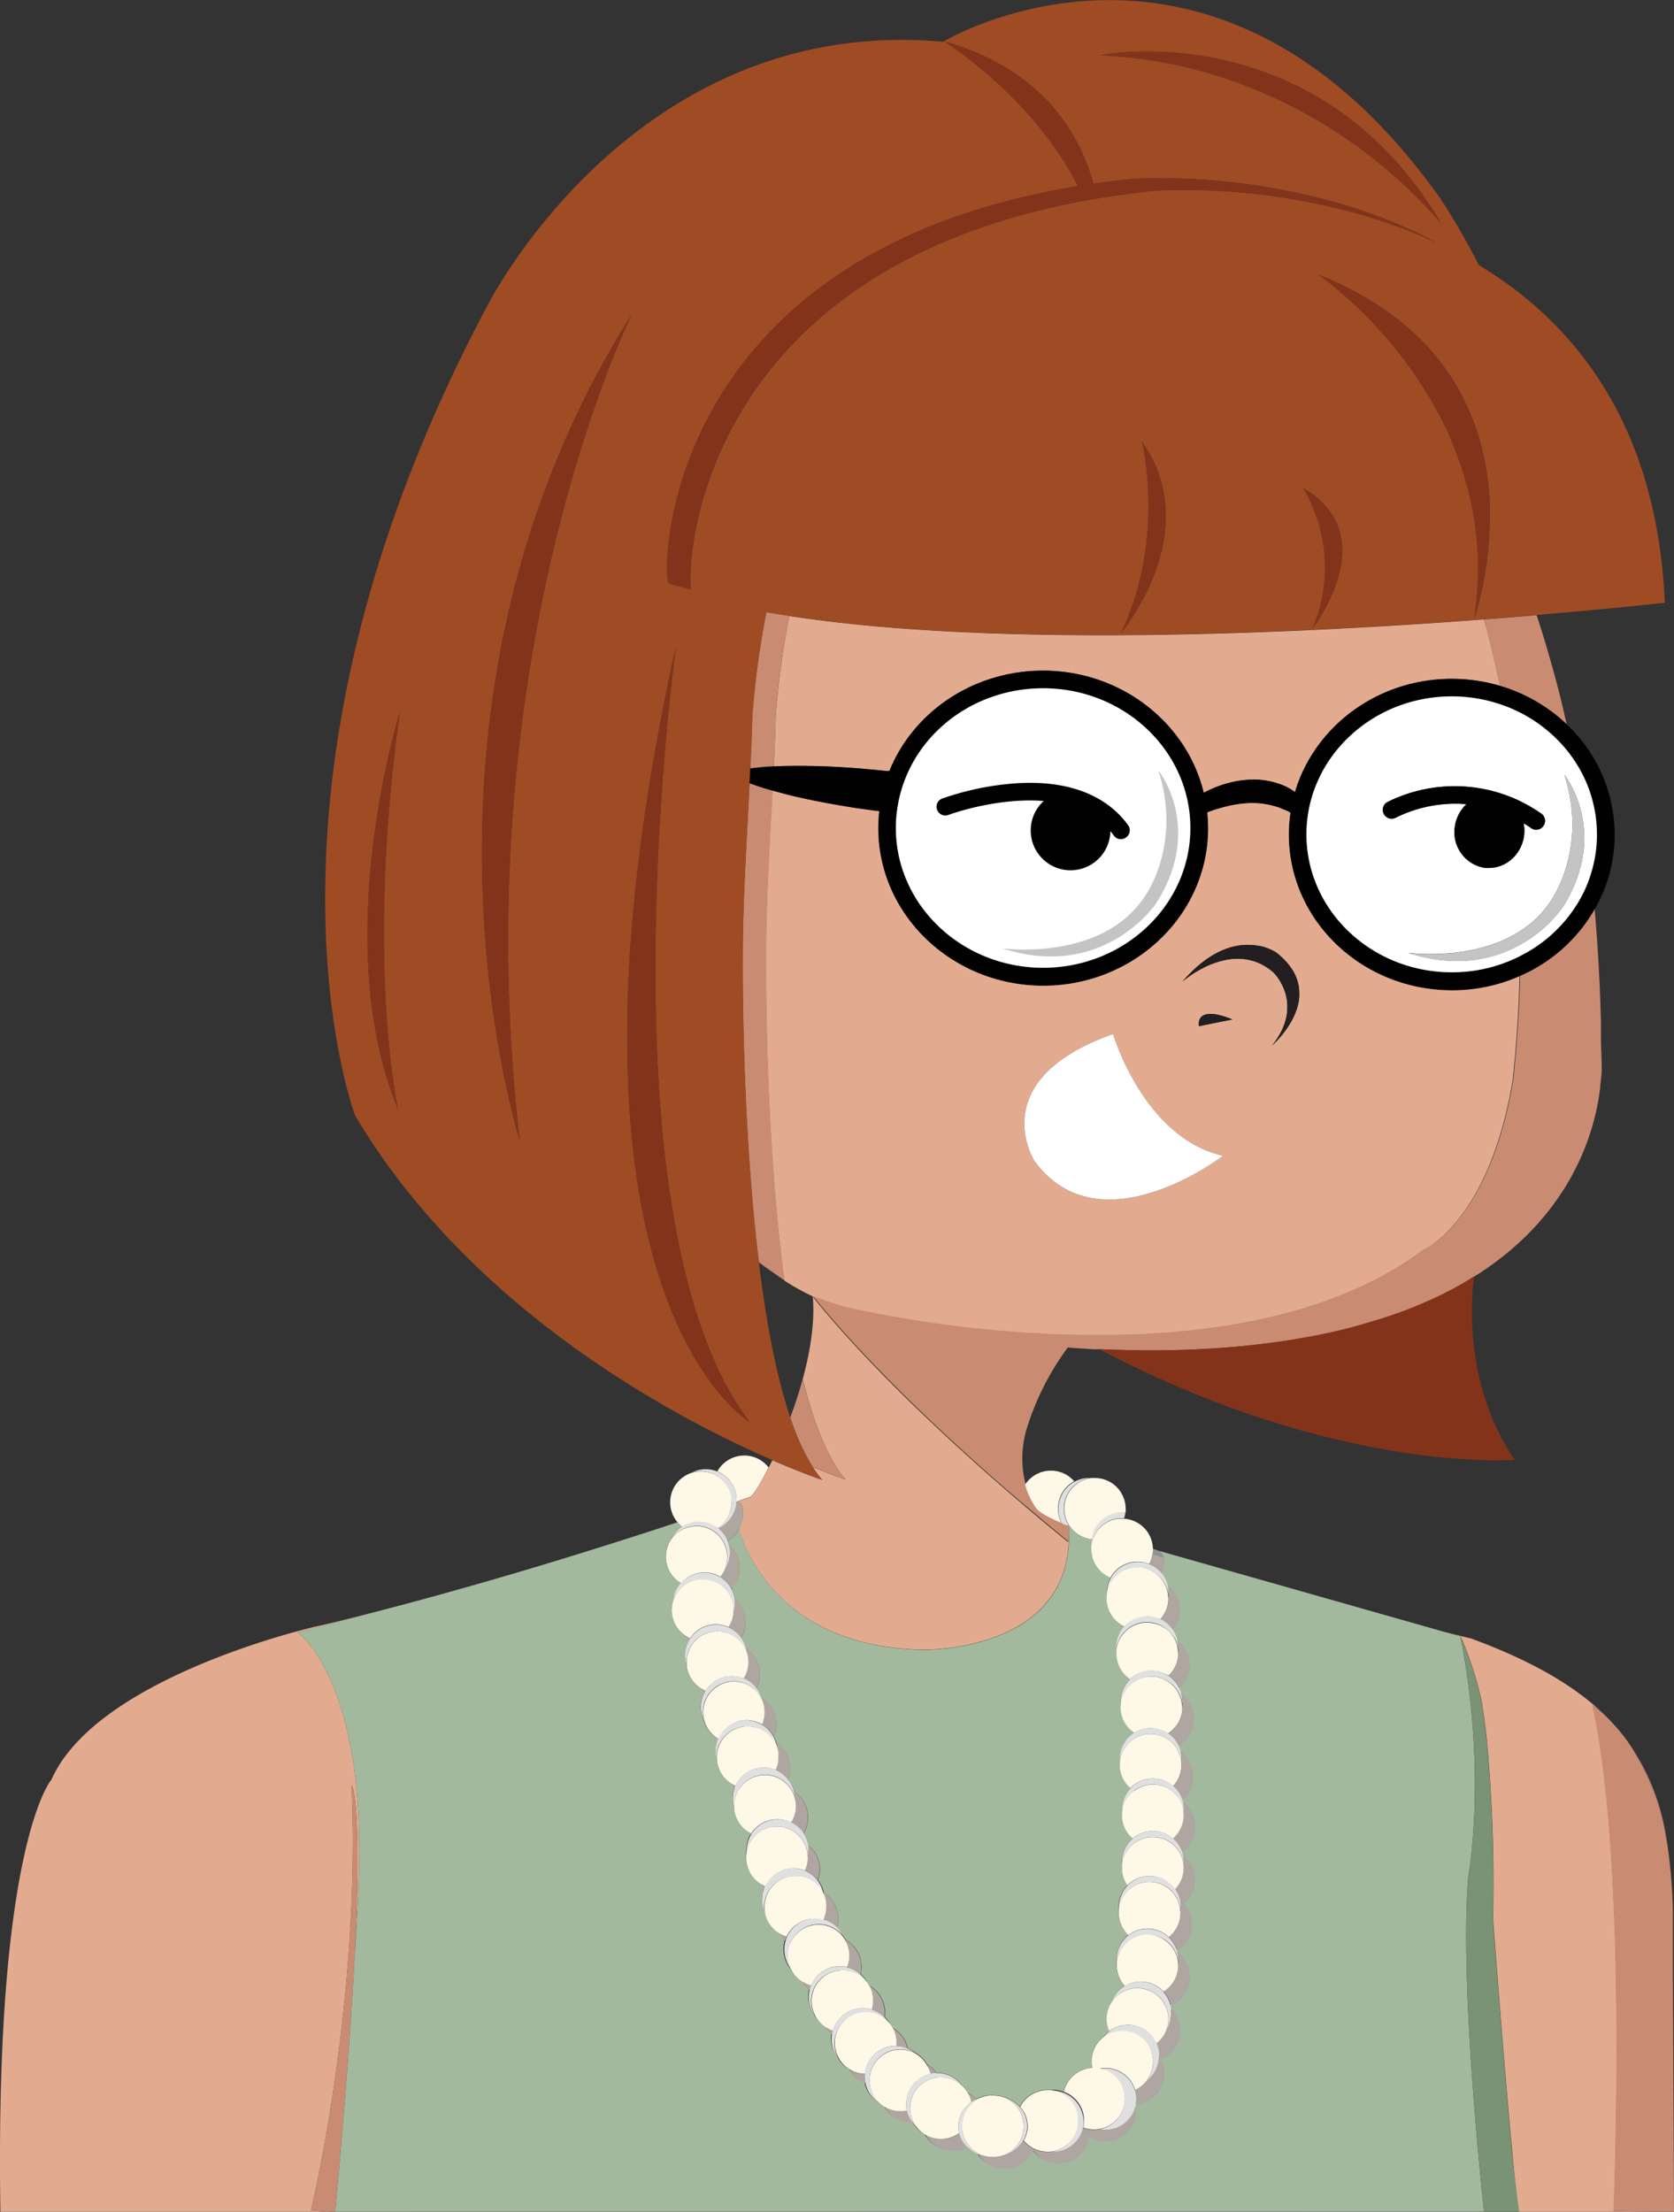 <svg id="Layer_1" data-name="Layer 1" xmlns="http://www.w3.org/2000/svg" viewBox="0 0 286.14 378.02"><rect x="0" y="0" width="286.14" height="378.02" fill="#333333" stroke="none"/><defs><style>.cls-1{fill:#e2ab90;}.cls-2{fill:#c98c73;}.cls-3{fill:#a3b99e;}.cls-4{fill:#799374;}.cls-5{fill:#9f4c24;}.cls-6{fill:#84331b;}.cls-7{fill:#fff;}.cls-8{fill:#231f20;}.cls-9{fill:#010101;}.cls-10{fill:#c4c4c4;}.cls-11{fill:#a5a5a5;opacity:0.83;}.cls-12{fill:#e0e0e0;}.cls-13{fill:#fef8e7;}</style></defs><g id="skin"><path id="arms" class="cls-1" d="M286,327v.83l0,7.36C286,332.29,286,329.56,286,327Zm-10.17,50.9s2.52-59.42-3.63-86.48a12,12,0,0,1,1.48,1.09c-5.13-4.76-12.28-8.81-22.19-12.47l-4.16-1,2.36.67h0a58.65,58.65,0,0,1,3.66,11.43,1.55,1.55,0,0,1,0,.21c.29,1.77.56,3.79.81,6.1a.62.62,0,0,0,0,.13,263.3,263.3,0,0,1,1.05,30.27s1.88,25.57,3.39,40.91a2.3,2.3,0,0,1,0,.26c.38,3.86.74,7.05,1,9h24.24ZM120,288.67a3.75,3.75,0,0,0,.42.62c.06-.11.12-.22.19-.33A4.85,4.85,0,0,1,120,288.67Zm9.81-3.46a5.23,5.23,0,0,0-2.32-3.54c0,.13.06.27.08.4s0,.22,0,.34a4.93,4.93,0,0,1,.2.8,5.25,5.25,0,0,1-.72,3.64,5.24,5.24,0,0,1,2.18,1.68A5.22,5.22,0,0,0,129.82,285.21Zm-7,12,0,0,0,0Zm7.31-7.08a1.07,1.07,0,0,1,.08.27,5.28,5.28,0,0,1,.08,4.35,5.22,5.22,0,0,1,2,2,5.31,5.31,0,0,0,.44-2.11A5.25,5.25,0,0,0,130.11,290.1Zm-4.93,14.83a4.44,4.44,0,0,0,.41.62,3.45,3.45,0,0,1,.14-.34Zm7.56-7a4.59,4.59,0,0,1,.17,1.12h0a4.71,4.71,0,0,1,.16,1.25,5.25,5.25,0,0,1-.47,2.17,5.3,5.3,0,0,1,2.13,1.67,5.1,5.1,0,0,0,.34-1.84A5.3,5.3,0,0,0,132.74,298Zm-2.53,24.09a4.57,4.57,0,0,0,.47.68c0-.13.1-.26.16-.38A3.64,3.64,0,0,1,130.21,322.05Zm7.88-6.73a5.29,5.29,0,0,1,.08.9,4.81,4.81,0,0,1-.1,1h0a1.34,1.34,0,0,1,0,.2,5.25,5.25,0,0,1-.5,2.24,5.28,5.28,0,0,1,2.16,1.62,5.21,5.21,0,0,0,.34-1.86A5.28,5.28,0,0,0,138.09,315.32Zm2.68,8.12a3.2,3.2,0,0,1,.09.54h0a5.08,5.08,0,0,1,.37,1.91,5,5,0,0,1-.5,2.22,5.27,5.27,0,0,1,2.26,1.34,5,5,0,0,0,.24-1.56A5.28,5.28,0,0,0,140.77,323.44Zm-7.43,7.05a5,5,0,0,0,.88,1.14,3.84,3.84,0,0,1,.25-.67A4.9,4.9,0,0,1,133.34,330.49Zm2.34-24.29a4.88,4.88,0,0,1,.12.78,5.15,5.15,0,0,1,.26,1.63,5.31,5.31,0,0,1-.84,2.87,5.23,5.23,0,0,1,2.09,1.84,5.2,5.2,0,0,0,.75-2.71A5.27,5.27,0,0,0,135.68,306.2Zm-7.5,7,.18.31a1.4,1.4,0,0,1,.1-.16A1.51,1.51,0,0,1,128.18,313.2Zm-.86-36.82a5.24,5.24,0,0,0-1.72-3.09,5,5,0,0,1-.23,2.35s0,0,0,0,0,0,0,0a5.09,5.09,0,0,1-.84,2.44,5.26,5.26,0,0,1,2.15,1.76A5.18,5.18,0,0,0,127.32,276.38Zm-9.81,3.46a5.16,5.16,0,0,0,.29.46,1.58,1.58,0,0,1,.15-.24A3.61,3.61,0,0,1,117.51,279.84Zm8.75-12.66a5.21,5.21,0,0,0-1.64-3,2.8,2.8,0,0,1,.06.28,5.32,5.32,0,0,1-.84,3.84l0,.07a4.69,4.69,0,0,1-.74,1.13,5.22,5.22,0,0,1,2,2A5.25,5.25,0,0,0,126.26,267.18Zm.68-9.34c-.15-.91-.53-1.18-1.06-1.09a5.05,5.05,0,0,1-.42,1.72h0a4,4,0,0,1-.24.46,5.2,5.2,0,0,1-2.44,2.26,5.12,5.12,0,0,1,1.57,2.09,5.27,5.27,0,0,0,1.92-1.89,5.14,5.14,0,0,0,.7-2.07A5.34,5.34,0,0,0,126.94,257.84Zm10.38,80.93a5.22,5.22,0,0,0,1.08,1.35,4.88,4.88,0,0,1,.26-.82A4.75,4.75,0,0,1,137.32,338.77Zm7.18-7.2a5.24,5.24,0,0,1,.66,3.12,5.08,5.08,0,0,1-.38,1.51,5,5,0,0,1,2.26,1.19,3.94,3.94,0,0,0,.12-.7A5.27,5.27,0,0,0,144.5,331.57Zm4,7.81a5.29,5.29,0,0,1,.68,2.59,5,5,0,0,1-.21,1.46,5.32,5.32,0,0,1,2.15,1.27,4.4,4.4,0,0,0,.06-.73A5.26,5.26,0,0,0,148.54,339.38Zm-7.2,7.18a5.32,5.32,0,0,0,.89,1.17,4.18,4.18,0,0,1,.15-.72A4.81,4.81,0,0,1,141.34,346.56Zm6.49,7.91a5,5,0,0,1-2.48-.68,5.26,5.26,0,0,0,2.58,2.3A5.13,5.13,0,0,1,147.83,354.47Zm4.7-7.86a5.19,5.19,0,0,1,.69,2.59,3.87,3.87,0,0,1,0,.48,5.48,5.48,0,0,1,.89.09,4.93,4.93,0,0,1,1,.31A5.21,5.21,0,0,0,152.53,346.61Zm6,6.31a4.91,4.91,0,0,1,.57,1.51,4.9,4.9,0,0,1,1-.11A5.09,5.09,0,0,0,158.5,352.92ZM155,360.69a5.19,5.19,0,0,1-1.12.12,5.29,5.29,0,0,1-2.59-.68,5.26,5.26,0,0,0,4.59,2.68H156A5.16,5.16,0,0,1,155,360.69Zm27.62-99.82a.4.4,0,0,1,0,.11.25.25,0,0,1,0,.08V261S182.65,260.9,182.65,260.87Zm0,.43c0,.15,0,.32,0,.52h0A3.17,3.17,0,0,0,182.67,261.3ZM164,364.59a5.25,5.25,0,0,1-5.71.33,5.3,5.3,0,0,0,4.6,2.69,5.2,5.2,0,0,0,2.51-.64A5,5,0,0,1,164,364.59Zm1.49-6.85a5,5,0,0,1,.57,1.55,4.66,4.66,0,0,1,.77-.47A4.86,4.86,0,0,0,165.44,357.74Zm35.8-24.1a4.71,4.71,0,0,1,.16,1.25,3.44,3.44,0,0,1,0,.46h0a.09.09,0,0,1,0,.07,3.44,3.44,0,0,1,0,.46,5.25,5.25,0,0,1-2.53,4.5,5,5,0,0,1,1.26,2.38,5.27,5.27,0,0,0,1.11-9.13Zm3.09-12.41a5.27,5.27,0,0,0-2.16-4.26,4.78,4.78,0,0,1,.16,1.26,3.44,3.44,0,0,1,0,.46v0s0,0,0,.06a3.44,3.44,0,0,1,0,.46,5.28,5.28,0,0,1-1.49,3.68,5.1,5.1,0,0,1,.77,1.73,4.15,4.15,0,0,1,.15,1.12.66.66,0,0,1,0,.14,3.44,3.44,0,0,1,0,.46h0a.09.09,0,0,1,0,.07,3.55,3.55,0,0,1,0,.46,5.28,5.28,0,0,1-2,4.16,5.13,5.13,0,0,1,1.44,2.38,5.28,5.28,0,0,0,1.19-8.11A5.27,5.27,0,0,0,204.33,321.23Zm-3.08-40.92a5,5,0,0,1,.15,1.23,3.55,3.55,0,0,1,0,.46.11.11,0,0,1,0,.08,3.44,3.44,0,0,1,0,.46,5.25,5.25,0,0,1-1.66,3.83,5.22,5.22,0,0,1,1.85,2.13,5.24,5.24,0,0,0-.34-8.19Zm-2.21-14-2-.61a4.85,4.85,0,0,1-.56,1.63,5.38,5.38,0,0,1,2.17,1.66,5.21,5.21,0,0,0,.48-2.2A2.36,2.36,0,0,0,199,266.27Zm.51,4.66a4.71,4.71,0,0,1,.16,1.25,3.55,3.55,0,0,1,0,.46.11.11,0,0,1,0,.08,3.44,3.44,0,0,1,0,.46,5.22,5.22,0,0,1-1.39,3.56,5.24,5.24,0,0,1,2.16,1.82,5.26,5.26,0,0,0-.93-7.63Zm2.4,18.59a4.93,4.93,0,0,1,.14,1.68v0a6.28,6.28,0,0,1,0,1,5.25,5.25,0,0,1-2.47,4.05,5.07,5.07,0,0,1,1.81,2.1,5.26,5.26,0,0,0,.52-8.83Zm1.88,13a5.21,5.21,0,0,0-2-3.11l0,.11a5.44,5.44,0,0,1,.1,1.65v0a5.29,5.29,0,0,1-1.41,4.1,5.3,5.3,0,0,1,1.57,2.39A5.25,5.25,0,0,0,203.83,302.49ZM202.17,308a5,5,0,0,1,.14,1.7v0a5.13,5.13,0,0,1,0,1,5.23,5.23,0,0,1-1.81,3.55,5.23,5.23,0,0,1,1.56,2.34,5.27,5.27,0,0,0,.11-8.59Zm-.46,39.08a5.27,5.27,0,0,0-1.47-3.65,4.89,4.89,0,0,1,0,.54,5.28,5.28,0,0,1-.89,2.94h0a5.13,5.13,0,0,1-1.72,2.33,5.09,5.09,0,0,1,.43,2h0a.28.28,0,0,1,0,.09,4.28,4.28,0,0,1-.06.72,5.16,5.16,0,0,1-2,3.47h0a5.06,5.06,0,0,1-2,1.61,5,5,0,0,1,.24,1.55,5.29,5.29,0,0,1-.08.9,5.26,5.26,0,0,0,5-5.26,5.15,5.15,0,0,0-.6-2.44A5.29,5.29,0,0,0,201.71,347.06Zm-7.59,12.67a5.26,5.26,0,0,1-5.18,4.28,4.71,4.71,0,0,1-1-.1,4.78,4.78,0,0,1-1,.1,4.17,4.17,0,0,1-.71-.06,4.1,4.1,0,0,1-1.11-.27,3.18,3.18,0,0,1-.14.53,5.29,5.29,0,0,1-5,3.58,3.44,3.44,0,0,1-.46,0h-.08a3.44,3.44,0,0,1-.46,0,5.06,5.06,0,0,1-2.3-.54.89.89,0,0,1-.29-.15,0,0,0,0,1,0,0h0a5.06,5.06,0,0,1-1.46-1.22,5.93,5.93,0,0,1-4.62,2.79,5.12,5.12,0,0,1-.56,0l-.54,0a6.18,6.18,0,0,1-1.93-.44,5.29,5.29,0,0,0,9.34-.75,5.28,5.28,0,0,0,9.6-2.23,5.28,5.28,0,0,0,8-4.51A4.78,4.78,0,0,0,194.12,359.73Zm-6.18-6.18H188v0Zm-72.21-93.4c-1.71.57-3.58,1.19-5.59,1.84l5.64-1.79ZM50.91,279l11.28-3c-2.73.69-5.49,1.38-8.26,2,0,0-37.32,8.46-45.14,26.16,0,0-9.73,11-8.72,73.85h56.7l-3.61-.28s8.59-35.34,6.94-72.66c0,0,1.87,2.21.55,28.87.65-10.08.72-13.58.72-13.58C62.43,287.14,50.91,279,50.91,279Zm228.14,19.83a44,44,0,0,1,5.82,15.59A39.28,39.28,0,0,0,279.05,298.85Zm-97-68.06c.11-.15.2-.26.25-.34Z"/><path id="face" class="cls-1" d="M255.79,114.34c-.15-.68-.3-1.36-.46-2q-.75-3.27-1.68-6.48c-32.41,2.46-83.42,4.85-118.75-.58a152.8,152.8,0,0,0-2.32,17.16q-.11,4.28-.32,8.55c1-.05,2.08-.07,3.12-.1,2,0,4,0,5.92.09s3.92.21,5.88.36c1,.1,2,.17,2.93.28l1.47.15c.15,0,.3,0,.45,0,4.14-10.25,14.5-17.16,26.27-17.16,13.37,0,24.6,8.94,27.46,20.88a18.55,18.55,0,0,1,3-1.31,17.73,17.73,0,0,1,4.9-.94,13.4,13.4,0,0,1,5.11.76,9.32,9.32,0,0,1,2.59,1.37c3.3-11.16,14.06-19.36,26.79-19.36a29,29,0,0,1,8.25,1.19C256.2,116.26,256,115.29,255.79,114.34Zm-7.65,54.84c-15.35,0-27.84-11.92-27.84-26.57a24.53,24.53,0,0,1,.28-3.75,6.31,6.31,0,0,0-1.2-.58l-.88-.37-.92-.26a13.77,13.77,0,0,0-3.81-.47,19.81,19.81,0,0,0-4,.54,26.69,26.69,0,0,0-3.46,1.07,24.39,24.39,0,0,1,.15,2.72c0,14.83-12.64,26.89-28.17,26.89s-28.17-12.06-28.17-26.89a26,26,0,0,1,.17-2.93l-1-.12c-1-.12-1.94-.27-2.92-.4-1.94-.3-3.88-.61-5.81-1s-3.86-.78-5.78-1.25c-.92-.24-1.84-.48-2.76-.74-.44,8.6-1,17.2-1.09,25.79,0,0-.47,31.24,3.14,58a41.26,41.26,0,0,0,4.79,2.67c.27.14.52.25.77.36l.06,0c.87.32,2.42.86,4.64,1.53a199.33,199.33,0,0,0,30.27,4.36h0c21.48,1.49,49.67,0,68.62-14.09,0,0,11.45-4.85,15.41-29.51,0,0,0-.05,0-.14a.38.38,0,0,1,0-.1c0-.23.07-.65.13-1.23q0-.28.06-.63v0q0-.41.09-.9c.21-2.36.49-6,.7-10.56,0-.78.07-1.6.1-2.44,0-.48,0-1,.05-1.46A28.3,28.3,0,0,1,248.14,169.18Zm-71.3,29.28s-8.9-13.83,13.41-21.75c0,0,5.24,17.8,18.82,20.82C209.07,197.53,188.07,213.73,176.84,198.46Zm28.1-23.08s-.86-3.82,5.73-1.15Zm17.15-5.06a5,5,0,0,1-.06.54c0,.23-.07.45-.11.67a9.75,9.75,0,0,1-.31,1.09c-.06.15-.11.31-.17.46l-.08.2-.15.33c-.07.16-.15.33-.23.49s-.17.32-.26.48a3.38,3.38,0,0,1-.24.41,15.74,15.74,0,0,1-1.25,1.78c-.21.26-.41.5-.6.71a15.15,15.15,0,0,1-1.11,1.13l-.06.06,0,0q.45-.57.81-1.11c.09-.13.17-.26.25-.39s.19-.3.27-.45l0,0c.12-.22.23-.43.33-.64a5.58,5.58,0,0,0,.31-.72q.12-.28.21-.57c0-.15.09-.31.13-.46s.05-.19.07-.28a1.57,1.57,0,0,0,.06-.28,7.75,7.75,0,0,0,.14-.93c0-.32,0-.64,0-.94A4.94,4.94,0,0,0,220,171s0,0,0,0,0-.26-.06-.39-.08-.39-.13-.57a5.76,5.76,0,0,0-.18-.59,4.72,4.72,0,0,0-.16-.45,7.56,7.56,0,0,0-.42-.9c-.07-.14-.15-.27-.22-.39l-.22-.35a6.94,6.94,0,0,0-.52-.71,1.27,1.27,0,0,0-.14-.17l-.06-.07a.77.77,0,0,0-.12-.13l-.1-.11c-6.85-5.89-15.18,1.28-15.55,1.61.34-.39.67-.76,1-1.11l.44-.44c.18-.19.37-.37.55-.54l.58-.52.59-.5.09-.07.67-.51.59-.41.15-.1.48-.3c.21-.13.42-.24.62-.35l.6-.3.46-.21.68-.27.54-.18a9.22,9.22,0,0,1,1.15-.29l.53-.09a4.43,4.43,0,0,1,.51-.06l.4,0h.59l.52,0a2.22,2.22,0,0,1,.37,0,3.93,3.93,0,0,1,.48.06h0a1.61,1.61,0,0,1,.33.06l.28,0a8.67,8.67,0,0,1,2.18.76l.24.12a4,4,0,0,1,.43.26c.3.23.57.47.83.7l.37.35c.23.23.45.46.64.69s.22.26.32.39a3.43,3.43,0,0,1,.24.33,4.27,4.27,0,0,1,.3.44,4,4,0,0,1,.27.44c.07.13.14.26.2.39s.14.31.2.45.1.25.14.38a4.26,4.26,0,0,1,.15.47c0,.15.08.3.11.46l.06.35c0,.14,0,.27,0,.41a2.83,2.83,0,0,1,0,.41v.13a1,1,0,0,1,0,.17C222.11,170,222.1,170.15,222.09,170.32Z"/><path id="neck" class="cls-1" d="M182.69,261.83c.61,20.78-25.22,20.13-25.22,20.13-21.7-.63-28.86-13.56-31.2-20.56a5.14,5.14,0,0,0,.7-2.07,5.34,5.34,0,0,0,0-1.49c-.15-.91-.53-1.18-1.06-1.09a.15.15,0,0,0,0-.07l2.37-.84c.49-.3,1.69-2.18,3.11-5,.21-.41.41-.83.63-1.28,5.29,2.3,8.54,3.38,8.54,3.38a17.82,17.82,0,0,1-1.63-2.21c3.39,1.39,5.43,2.08,5.62,2.14-3.08-3.57-5.48-9.72-7.33-17.19,0,.88-1.39,4.64-2.12,6.61a.08.08,0,0,0,0,0c2.41-6.57,4.39-14.35,3.83-20.65a.17.17,0,0,1,0-.07c.27.14.52.25.77.36l-.75-.28c10.57,13.15,26.05,27.07,35.45,35.1,2.6,2.22,4.73,4,6.17,5.17l2,1.64a12,12,0,0,0,.12-1.67Z"/></g><g id="skin_shade" data-name="skin shade"><path class="cls-2" d="M267.79,123.78a28.05,28.05,0,0,0-10.61-6.32c-.26-.09-.52-.17-.79-.24-.19-1-.39-1.93-.6-2.88-.15-.68-.3-1.36-.46-2q-.75-3.27-1.68-6.48c3.2-.24,6.22-.48,9-.72.26.76.51,1.54.76,2.33.12.39.25.79.37,1.2q.57,1.81,1.11,3.75C265.91,115.9,266.89,119.7,267.79,123.78Z"/><path class="cls-2" d="M134.9,105.25a152.8,152.8,0,0,0-2.32,17.16q-.11,4.28-.32,8.55c-.95,0-1.89.11-2.84.21l-1.18.14c.14-3,.26-5.93.34-8.9A150.35,150.35,0,0,1,131,104.62C132.29,104.84,133.59,105.05,134.9,105.25Z"/><path class="cls-2" d="M134.1,218.83c-.72-.46-1.46-1-2.2-1.52s-1.48-1.13-2.22-1.77c-3.15-25.93-2.72-54.66-2.72-54.67.13-9,.71-18,1.16-27.05l.95.33c1,.35,2,.66,3,.93-.44,8.6-1,17.2-1.09,25.79C131,160.88,130.49,192.11,134.1,218.83Z"/><path class="cls-2" d="M131.9,217.31c-.74-.49-1.47-1-2.2-1.59a1.1,1.1,0,0,0,0-.18C130.42,216.18,131.17,216.77,131.9,217.31Z"/><path class="cls-2" d="M144.53,252.84c-.19-.06-2.23-.75-5.62-2.14a39.44,39.44,0,0,1-3.83-8.44c.73-2,2.12-5.73,2.12-6.61C139.05,243.12,141.45,249.27,144.53,252.84Z"/><path class="cls-2" d="M273.78,182.58a13.57,13.57,0,0,1-.13,1.88c0,.23-.06.6-.12,1.09l0,.26c-.07.62-.18,1.41-.34,2.33-.1.52-.21,1.09-.34,1.7a40.77,40.77,0,0,1-1.8,5.95q-.18.5-.39,1c-.1.25-.21.5-.32.75s-.15.36-.24.54l-.4.85a40.48,40.48,0,0,1-3.12,5.43l-.55.8-.48.66-.5.67c-.33.44-.69.89-1.06,1.33s-.76.89-1.15,1.34l-.61.66c-.42.45-.85.89-1.29,1.33s-1.06,1-1.63,1.54l-.48.42c-.47.42-.95.83-1.45,1.23l-.54.43c-.45.36-.91.71-1.39,1.06-.22.17-.45.33-.68.49s-.55.4-.84.59c-.6.41-1.21.82-1.85,1.21-.36.23-.72.46-1.09.67s-.69.41-1,.61l-.89.5c-.36.2-.73.4-1.11.59-.56.3-1.13.59-1.71.86-.42.21-.85.41-1.29.61l-1.39.62c-.42.19-.85.37-1.29.55l-1.52.61h0c-1,.4-2.11.79-3.22,1.16s-2.27.74-3.46,1.08l-.49.16-.62.19h0l-.83.23c-5,1.43-19.46,4.82-40.79,4.15-1,0-2-.06-3-.11l-.38,0h-.53l-.56,0q-2.35-.14-4.8-.33l.15,0,.23.08-.09.11,0,0-.25.34-.25.35a46.06,46.06,0,0,0-6.57,13.59,3.59,3.59,0,0,0-.08.35,17.63,17.63,0,0,0,.09,8.69,13.45,13.45,0,0,0,1.88,4c.49.7,2,1.58,4.37,2.58h0c.25.12.5.23.77.33h0l.37,0a.82.82,0,0,0,0,.1v.06a.4.4,0,0,1,0,.11.25.25,0,0,1,0,.08v0a.49.49,0,0,1,0,.12v.08c0,.15,0,.32,0,.52a12,12,0,0,1-.12,1.67l-2-1.64c-1.44-1.18-3.57-3-6.17-5.17-9.4-8-24.88-22-35.45-35.1l.75.28.06,0c.87.32,2.42.86,4.64,1.53a199.33,199.33,0,0,0,30.27,4.36h0c21.48,1.49,49.67,0,68.62-14.09,0,0,11.45-4.85,15.41-29.51,0,0,0-.05,0-.14a.38.38,0,0,1,0-.1c0-.23.07-.65.13-1.23q0-.28.06-.63v0q0-.41.09-.9c.21-2.36.49-6,.7-10.56,0-.78.07-1.6.1-2.44,0-.48,0-1,.05-1.46l.69-.31a27.24,27.24,0,0,0,12-11.07c.05.54.1,1.08.14,1.62.16,1.95.31,3.94.43,6,.09,1.31.16,2.64.23,4,.05.89.09,1.79.12,2.69.07,1.7.13,3.42.17,5.18,0,.59,0,1.18,0,1.77,0,1,0,2,.05,3S273.78,181.56,273.78,182.58Z"/><path class="cls-2" d="M182.66,261v.08a.25.25,0,0,0,0-.08.4.4,0,0,0,0-.11S182.66,260.94,182.66,261Z"/><path class="cls-2" d="M286.14,378l-2.22,0-8.14-.11s2.52-59.42-3.63-86.48a12,12,0,0,1,1.48,1.09c.1.09.21.18.32.29a35.52,35.52,0,0,1,3.77,4.16c.3.39.59.81.88,1.25l.29.43.16.25a44,44,0,0,1,5.82,15.59c.06.33.12.67.17,1a91.34,91.34,0,0,1,.9,10.74c0,.25,0,.51,0,.77v.83l0,7.36v.52Z"/><path class="cls-2" d="M60.65,333.94c0,.48-.06,1-.09,1.48C60,345.74,59,359.55,57.29,378h-.52l-3.61-.28s8.59-35.34,6.94-72.66C60.1,305.07,62,307.28,60.65,333.94Z"/></g><g id="shirt"><path class="cls-3" d="M193.6,314.23a5.28,5.28,0,0,0-1.83,4,3.44,3.44,0,0,0,0,.46v0s0,0,0,.06a3.44,3.44,0,0,0,0,.46,5.25,5.25,0,0,0,.93,3,5.27,5.27,0,0,0-1.49,3.67,3.44,3.44,0,0,0,0,.46h0a.09.09,0,0,0,0,.07,3.55,3.55,0,0,0,0,.46,5.26,5.26,0,0,0,1.65,3.84,5.25,5.25,0,0,0-2,4.15,3.44,3.44,0,0,0,0,.46h0a.09.09,0,0,0,0,.07,3.44,3.44,0,0,0,0,.46,5.22,5.22,0,0,0,1.39,3.56,5.19,5.19,0,0,0-2.18,2.66l0,0a5.23,5.23,0,0,0-.88,2.92,5.36,5.36,0,0,0,.44,2.12,5,5,0,0,0-1,1h0a5.27,5.27,0,0,0-2.08,4.2,5,5,0,0,0,.12,1.1,5.24,5.24,0,0,0-4.85,4.09,5,5,0,0,0-1.82-.33,3.44,3.44,0,0,0-.46,0h-.08a3.44,3.44,0,0,0-.46,0,5.26,5.26,0,0,0-4.7,2.88,6,6,0,0,0-3.3-1.83l-.13,0a5.19,5.19,0,0,0-1.12-.12,4.89,4.89,0,0,0-.54,0,6,6,0,0,0-2.41.66,4.86,4.86,0,0,0-1.34-1.08,5.16,5.16,0,0,0-1-1.25,5.26,5.26,0,0,0-4.27-2.18h-.1a5.09,5.09,0,0,0-1.59-1.4,5.28,5.28,0,0,0-2-2l0,0a4.67,4.67,0,0,0-1.34-.8,5.21,5.21,0,0,0-2.56-3.47,3.54,3.54,0,0,0-.44-.65h0a5.42,5.42,0,0,0-.93-1.25,4.4,4.4,0,0,0,.06-.73,5.26,5.26,0,0,0-2.68-4.59,3.84,3.84,0,0,0-.32-.5,4.93,4.93,0,0,0-1.18-1.49,3.94,3.94,0,0,0,.12-.7,5.27,5.27,0,0,0-2.66-5.12,4.17,4.17,0,0,0-.54-.78s0,0,0,0a4.77,4.77,0,0,0-1-1.3h0a5,5,0,0,0,.24-1.56,5.28,5.28,0,0,0-2.46-4.46,5,5,0,0,0-1-2.14,5.21,5.21,0,0,0,.34-1.86,5.28,5.28,0,0,0-2-4.12,5.2,5.2,0,0,0-.78-2,5.2,5.2,0,0,0,.75-2.71,5.27,5.27,0,0,0-2.38-4.41,5.23,5.23,0,0,0-1-2,5.1,5.1,0,0,0,.34-1.84,5.3,5.3,0,0,0-2.33-4.38,4.43,4.43,0,0,0-.48-1.22,5.31,5.31,0,0,0,.44-2.11,5.25,5.25,0,0,0-2.59-4.53,4.92,4.92,0,0,0-.83-1.57,5.25,5.25,0,0,0-1.78-6.86,5.32,5.32,0,0,0-.82-1.79,5.18,5.18,0,0,0,.64-3.5,5.24,5.24,0,0,0-1.72-3.09.68.68,0,0,0,0-.14,5.25,5.25,0,0,0-.56-1.63,5.26,5.26,0,0,0-.4-7.36,4.39,4.39,0,0,0-.27-.87,5.27,5.27,0,0,0,1.92-1.89c2.34,7,9.5,19.93,31.2,20.56,0,0,25.83.65,25.22-20.13a3.17,3.17,0,0,0,0-.53v-.08a.49.49,0,0,0,0-.12V261l.14-.11h0a5.28,5.28,0,0,0,3.76,2.2h0a3.67,3.67,0,0,0-.05.66,3.44,3.44,0,0,0,0,.46.11.11,0,0,0,0,.08,3.44,3.44,0,0,0,0,.46,5.25,5.25,0,0,0,2.67,4.59,0,0,0,0,0,0,0,6.45,6.45,0,0,0,.59.29l-.17.34a5.21,5.21,0,0,0-.48,2.2,3.55,3.55,0,0,0,0,.46.11.11,0,0,0,0,.08,3.44,3.44,0,0,0,0,.46,5.27,5.27,0,0,0,2.69,4.6l.39.2-.16.18a5.21,5.21,0,0,0-1.23,3.38,3.55,3.55,0,0,0,0,.46.11.11,0,0,0,0,.08,3.44,3.44,0,0,0,0,.46,5.27,5.27,0,0,0,2.36,4.4,5.2,5.2,0,0,0-1.63,3.39,5.13,5.13,0,0,0,0,1v0a5.25,5.25,0,0,0,2.32,4.82,5.26,5.26,0,0,0-2.47,5v.07a5.3,5.3,0,0,0,.1,1.58,5.24,5.24,0,0,0,1.7,2.84,5.18,5.18,0,0,0-1.43,3.19,5.9,5.9,0,0,0,0,.94v.06A5.27,5.27,0,0,0,193.6,314.23Z"/><path class="cls-3" d="M61.37,320.36C62.43,287.14,50.91,279,50.91,279l11.28-3,.34-.09c17.82-4.56,34.47-9.65,46.55-13.55l1.06-.34,5.64-1.79a5.19,5.19,0,0,0,.77.71,5.25,5.25,0,0,0-1.88,2.19.05.05,0,0,0,0,0,5.25,5.25,0,0,0,1.72,7.44,5.16,5.16,0,0,0-1.26,3,5,5,0,0,0-.21,2.54,5.26,5.26,0,0,0,2.61,3.73,5.16,5.16,0,0,0,.29.46,5.18,5.18,0,0,0-.64,3.5,4.93,4.93,0,0,0,.2.8c0,.11,0,.23,0,.34a5.26,5.26,0,0,0,2.61,3.73,3.75,3.75,0,0,0,.42.62,5.2,5.2,0,0,0-.61,2.45,5.08,5.08,0,0,0,.49,2.21h0s0,0,0,0h0a5.2,5.2,0,0,0,2.45,3.21,5.38,5.38,0,0,0-.42,2.09,4.91,4.91,0,0,0,.15,1.22,5.25,5.25,0,0,0,2.67,4.42,4.44,4.44,0,0,0,.41.62,5.3,5.3,0,0,0-.33,1.83,5.15,5.15,0,0,0,.26,1.63v0a5.25,5.25,0,0,0,2.66,4.15l.18.31a5.2,5.2,0,0,0-.75,2.71,1.48,1.48,0,0,0,0,.21h0a4.71,4.71,0,0,0-.1,1,5.28,5.28,0,0,0,2.69,4.61,4.57,4.57,0,0,0,.47.68,5.21,5.21,0,0,0-.34,1.86,8.49,8.49,0,0,0,3,5.9,5,5,0,0,0,.88,1.14,2,2,0,0,0-.08.26,5.24,5.24,0,0,0,1,4.64l0,0a5.25,5.25,0,0,0,2.12,2.21,5.22,5.22,0,0,0,1.08,1.35,5.32,5.32,0,0,0-.14,1.2,5.24,5.24,0,0,0,1,3.06.25.25,0,0,0,0,.07,5.23,5.23,0,0,0,2.06,2.11,5.32,5.32,0,0,0,.89,1.17,4.52,4.52,0,0,0-.06.74,5.32,5.32,0,0,0,1.18,3.34l0,0a5,5,0,0,0,2,2,5.26,5.26,0,0,0,2.58,2.3,5.23,5.23,0,0,0,2.52,3.42s0,0,0,0a4.44,4.44,0,0,0,.84.6,5.26,5.26,0,0,0,4.59,2.68h.1a4.28,4.28,0,0,0,.57.64,5.24,5.24,0,0,0,1.66,1.48,5.3,5.3,0,0,0,4.6,2.69,5.2,5.2,0,0,0,2.51-.64,5.81,5.81,0,0,0,1.91,1.25,5.29,5.29,0,0,0,9.34-.75,5.28,5.28,0,0,0,9.6-2.23,5.28,5.28,0,0,0,8-4.51,4.78,4.78,0,0,0-.1-1,.44.44,0,0,0,0-.1,5.26,5.26,0,0,0,5-5.26,5.15,5.15,0,0,0-.6-2.44,5.28,5.28,0,0,0,1.75-8.52,3.43,3.43,0,0,0-.11-.64,5.27,5.27,0,0,0,1.11-9.13.46.46,0,0,0-.05-.2,5.28,5.28,0,0,0,1.19-8.11,5.28,5.28,0,0,0-.21-8.36,1.82,1.82,0,0,0-.11-.4,5.27,5.27,0,0,0,.11-8.59c0-.11,0-.22-.08-.33a5.27,5.27,0,0,0-.29-8.27,4.51,4.51,0,0,0-.37-1,5.26,5.26,0,0,0,.52-8.83,4.41,4.41,0,0,0-.36-1,5.24,5.24,0,0,0-.34-8.19h0a4.94,4.94,0,0,0-.76-1.74,5.26,5.26,0,0,0-.93-7.63,5.18,5.18,0,0,0-.94-2,5.21,5.21,0,0,0,.48-2.2,2.36,2.36,0,0,0-.05-.48,1.72,1.72,0,0,0-.87-1.17L247.23,279h.05l2.36.67c4.6,23.48,1.36,40.93,1.36,40.93-1.6,17.79,2.37,54.61,2.67,57.38L57.29,378C59,359.55,60,345.74,60.56,335.42c0-.5.06-1,.09-1.48C61.3,323.86,61.37,320.36,61.37,320.36Z"/></g><path id="shirt_shade" data-name="shirt shade" class="cls-4" d="M259.68,378h-6c-.3-2.77-4.27-39.59-2.67-57.38,0,0,3.24-17.45-1.36-40.93h0a58.65,58.65,0,0,1,3.66,11.43,1.55,1.55,0,0,1,0,.21c.29,1.77.56,3.79.81,6.1a.62.62,0,0,0,0,.13,263.3,263.3,0,0,1,1.05,30.27s1.88,25.57,3.39,40.91a2.3,2.3,0,0,1,0,.26C259,372.85,259.38,376,259.68,378Z"/><path id="hair" class="cls-5" d="M252.77,45.3a122.36,122.36,0,0,0-6.31-11c-36.72-52.15-80.18-30-84.84-27.4l-.41.24c-1.74-.16-3.45-.25-5.13-.29C106.8,5.55,83.37,52.14,83.37,52.14c-43.86,82.29-22.68,138.5-22.68,138.5,19.91,33.51,55.14,51.87,71.31,58.89,5.29,2.3,8.54,3.38,8.54,3.38a17.82,17.82,0,0,1-1.63-2.21,39.44,39.44,0,0,1-3.83-8.44.08.08,0,0,0,0,0c-2.45-7.28-4.17-16.68-5.37-26.5a1.1,1.1,0,0,0,0-.18c-3.15-25.93-2.72-54.66-2.72-54.67.13-9,.71-18,1.16-27.05l.12-2.51c.14-3,.26-5.93.34-8.9A150.35,150.35,0,0,1,131,104.62c1.26.22,2.56.43,3.87.63,35.33,5.43,86.34,3,118.75.58,3.2-.24,6.22-.48,9-.72,13.43-1.13,21.95-2.1,21.95-2.1C283.24,72.55,269.18,55.18,252.77,45.3ZM68,189.45c-11.87-28.74.34-67.68.34-67.68C62.53,163.51,67.8,188.45,68,189.45ZM205.58,9.58c12.44,2,29,8.74,40.74,28.57a84.33,84.33,0,0,0-34.72-24,78,78,0,0,0-23.36-4.69C187.79,9.46,195.27,7.9,205.58,9.58ZM82.42,149.24c-.49-26.79,4.33-61.91,25.55-95.47-.68,1.38-19.31,39.85-21,98.55a298.12,298.12,0,0,0,1.84,42.44S82.93,176.22,82.42,149.24ZM128.12,243c-.56-.34-18.52-11.61-20.68-56.41-.28-5.89-.29-12.37,0-19.47.15-3.29.38-6.71.7-10.28.2-2.24.42-4.53.69-6.88.18-1.58.37-3.19.58-4.82.35-2.78.76-5.65,1.21-8.59s.94-5.88,1.49-8.94q1.45-8.11,3.41-17c-.13,1-1.59,12-2.58,27.44q-.18,2.89-.35,6v0c-.22,4.41-.4,9.11-.49,14-.08,3.72-.1,7.54-.06,11.42.1,8.94.53,18.16,1.5,27.08C115.6,215,119.88,232.22,128.12,243ZM188.2,44.22s0-.09,0-.14h0C188.21,44.17,188.2,44.22,188.2,44.22Zm4.7,62.26c-.68,1-1.16,1.57-1.27,1.7.27-.56.52-1.13.76-1.69,6.66-15.48,2.81-31,2.81-31C204.06,88,196.19,101.72,192.9,106.48Zm5-73.93q-5.42.54-10.36,1.38c-.72.11-1.44.24-2.15.37-33.67,6.19-50.77,22.2-59.29,37.07h0c-7.66,13.35-8.4,25.79-8,29.35-1.28-.31-2.52-.64-3.73-1-.19-.06-.38-1.26-.33-3.32v0c.26-12.25,8.51-54.53,70.23-64.59-7.55-15-22.28-24.37-22.85-24.73C178,11.76,184.48,22.62,186.9,31.39c2.25-.32,4.58-.6,7-.84a111.31,111.31,0,0,1,36.73,4.73,85.61,85.61,0,0,1,15,6.22,89.66,89.66,0,0,0-14.23-5.16A111.33,111.33,0,0,0,197.87,32.55Zm27.83,72.83a22.7,22.7,0,0,1-1.32,1.92c.27-.64.51-1.27.73-1.89a26.61,26.61,0,0,0-2.37-22C233.75,89.86,228.47,100.92,225.7,105.38Zm28.84-14.12h0a59.14,59.14,0,0,1-1.77,11.7c-.06.23-.12.44-.17.64-.31,1.16-.56,1.88-.62,2,.1-.68.19-1.35.26-2s.13-1.19.18-1.77a54,54,0,0,0-1.28-17.25,57.54,57.54,0,0,0-3.2-9.55h0s0-.08,0-.11c-.44-1-.89-2-1.37-2.91a3.18,3.18,0,0,0-.16-.32,72.59,72.59,0,0,0-21-24.72c21.17,8.48,27.71,23.51,29,36.22h0c.08.74.14,1.48.18,2.2h0A53.94,53.94,0,0,1,254.54,91.26Z"/><g id="dark_hair" data-name="dark hair"><path id="hair_shade" data-name="hair shade" class="cls-6" d="M258.91,249.5s-30.46,2.45-71-18.91h0l.38,0c1,.05,2,.09,3,.11,21.33.67,35.77-2.72,40.79-4.15l.83-.23h0l.62-.19L234,226c1.19-.34,2.34-.7,3.46-1.08s2.18-.76,3.22-1.16h0l1.52-.61c.44-.18.87-.36,1.29-.55l1.39-.62c.44-.2.87-.4,1.29-.61.58-.27,1.15-.56,1.71-.86.38-.19.75-.39,1.11-.59l.89-.5c.35-.2.7-.4,1-.61s.73-.44,1.09-.67C251.81,219.62,249.47,235.68,258.91,249.5Z"/><path class="cls-6" d="M245.59,41.5a89.66,89.66,0,0,0-14.23-5.16,111.33,111.33,0,0,0-33.49-3.79q-5.42.54-10.36,1.38c-.72.11-1.44.24-2.15.37-33.67,6.19-50.77,22.2-59.29,37.07h0c-7.66,13.35-8.4,25.79-8,29.35-1.28-.31-2.52-.64-3.73-1-.19-.06-.38-1.26-.33-3.32v0c.26-12.25,8.51-54.53,70.23-64.59-7.55-15-22.28-24.37-22.85-24.73C178,11.76,184.48,22.62,186.9,31.39c2.25-.32,4.58-.6,7-.84a111.31,111.31,0,0,1,36.73,4.73A85.61,85.61,0,0,1,245.59,41.5Z"/><path class="cls-6" d="M254.54,91.26h0a59.14,59.14,0,0,1-1.77,11.7c-.06.23-.12.44-.17.64-.31,1.16-.56,1.88-.62,2,.1-.68.19-1.35.26-2s.13-1.19.18-1.77a54,54,0,0,0-1.28-17.25,57.54,57.54,0,0,0-3.2-9.55h0s0-.08,0-.11c-.44-1-.89-2-1.37-2.91a3.18,3.18,0,0,0-.16-.32,72.59,72.59,0,0,0-21-24.72c21.17,8.48,27.71,23.51,29,36.22h0c.08.74.14,1.48.18,2.2h0A53.94,53.94,0,0,1,254.54,91.26Z"/><path class="cls-6" d="M192.9,106.48c-.68,1-1.16,1.57-1.27,1.7.27-.56.52-1.13.76-1.69,6.66-15.48,2.81-31,2.81-31C204.06,88,196.19,101.72,192.9,106.48Z"/><path class="cls-6" d="M225.7,105.38a22.7,22.7,0,0,1-1.32,1.92c.27-.64.51-1.27.73-1.89a26.61,26.61,0,0,0-2.37-22C233.75,89.86,228.47,100.92,225.7,105.38Z"/><path class="cls-6" d="M246.32,38.15a84.33,84.33,0,0,0-34.72-24,78,78,0,0,0-23.36-4.69c-.45,0,7-1.58,17.34.1C218,11.59,234.59,18.32,246.32,38.15Z"/><path class="cls-6" d="M128.12,243c-.56-.34-18.52-11.61-20.68-56.41-.28-5.89-.29-12.37,0-19.47.15-3.29.38-6.71.7-10.28.2-2.24.42-4.53.69-6.88.18-1.58.37-3.19.58-4.82.35-2.78.76-5.65,1.21-8.59s.94-5.88,1.49-8.94q1.45-8.11,3.41-17c-.13,1-1.59,12-2.58,27.44q-.18,2.89-.35,6v0c-.22,4.41-.4,9.11-.49,14-.08,3.72-.1,7.54-.06,11.42.1,8.94.53,18.16,1.5,27.08C115.6,215,119.88,232.22,128.12,243Z"/><path class="cls-6" d="M88.83,194.76s-5.9-18.54-6.41-45.52c-.49-26.79,4.33-61.91,25.55-95.47-.68,1.38-19.31,39.85-21,98.55A298.12,298.12,0,0,0,88.83,194.76Z"/><path class="cls-6" d="M68,189.45c-11.87-28.74.34-67.68.34-67.68C62.53,163.51,67.8,188.45,68,189.45Z"/></g><path id="mouth" class="cls-7" d="M209.07,197.53s-21,16.2-32.23.93c0,0-8.9-13.83,13.41-21.75C190.25,176.71,195.49,194.51,209.07,197.53Z"/><g id="nose"><path class="cls-8" d="M217.42,178.7c5.79-7.19.22-12.53.22-12.53-6.85-5.89-15.18,1.28-15.55,1.61,8.76-10.22,16.1-4.94,16.1-4.94C227.24,169.94,217.83,178.34,217.42,178.7Z"/><path class="cls-8" d="M210.67,174.23l-5.73,1.15S204.08,171.56,210.67,174.23Z"/></g><g id="glasses"><path id="glases_frame" data-name="glases frame" class="cls-9" d="M269.52,125.58a24.51,24.51,0,0,0-1.73-1.8,28.05,28.05,0,0,0-10.61-6.32c-.26-.09-.52-.17-.79-.24a29,29,0,0,0-8.25-1.19c-12.73,0-23.49,8.2-26.79,19.36a9.32,9.32,0,0,0-2.59-1.37,13.4,13.4,0,0,0-5.11-.76,17.73,17.73,0,0,0-4.9.94,18.55,18.55,0,0,0-3,1.31c-2.86-11.94-14.09-20.88-27.46-20.88-11.77,0-22.13,6.91-26.27,17.16-.15,0-.3,0-.45,0l-1.47-.15c-1-.11-2-.18-2.93-.28-2-.15-3.92-.29-5.88-.36s-3.94-.12-5.92-.09c-1,0-2.08,0-3.12.1s-1.89.11-2.84.21l-1.18.14-.12,2.51.95.33c1,.35,2,.66,3,.93s1.84.5,2.76.74c1.92.47,3.85.88,5.78,1.25s3.87.69,5.81,1c1,.13,1.95.28,2.92.4l1,.12a26,26,0,0,0-.17,2.93c0,14.83,12.64,26.89,28.17,26.89s28.17-12.06,28.17-26.89a24.39,24.39,0,0,0-.15-2.72,26.69,26.69,0,0,1,3.46-1.07,19.81,19.81,0,0,1,4-.54,13.77,13.77,0,0,1,3.81.47l.92.26.88.37a6.31,6.31,0,0,1,1.2.58,24.53,24.53,0,0,0-.28,3.75c0,14.65,12.49,26.57,27.84,26.57a28.3,28.3,0,0,0,11.72-2.48l.69-.31a27.24,27.24,0,0,0,12-11.07,23.8,23.8,0,0,0,1.1-2.13l.14-.3h0A25.37,25.37,0,0,0,276,142.61,25.87,25.87,0,0,0,269.52,125.58ZM178.3,165.4c-13.88,0-25.17-10.72-25.17-23.89a22.77,22.77,0,0,1,.75-5.79c2.79-10.65,12.83-18.09,24.42-18.09,13.88,0,25.17,10.71,25.17,23.88S192.18,165.4,178.3,165.4ZM272,149.27a21.57,21.57,0,0,1-1,2.67l-.09.21A24.06,24.06,0,0,1,260,163.33c-.23.13-.46.24-.69.35a25.49,25.49,0,0,1-11.12,2.5c-13.7,0-24.84-10.57-24.84-23.57S234.44,119,248.14,119a25.87,25.87,0,0,1,8.11,1.29l.76.26a24.8,24.8,0,0,1,10.25,7,22.93,22.93,0,0,1,1.78,2.31h0A22.71,22.71,0,0,1,273,142.61,22.31,22.31,0,0,1,272,149.27Z"/><g id="lenses"><path id="rt_lense" data-name="rt lense" class="cls-7" d="M203.47,141.51c0,13.17-11.29,23.89-25.17,23.89s-25.17-10.72-25.17-23.89a22.77,22.77,0,0,1,.75-5.79c2.79-10.65,12.83-18.09,24.42-18.09C192.18,117.63,203.47,128.34,203.47,141.51Z"/><path id="left_lense" data-name="left lense" class="cls-7" d="M269.05,129.88h0a22.93,22.93,0,0,0-1.78-2.31,24.8,24.8,0,0,0-10.25-7l-.76-.26a25.87,25.87,0,0,0-8.11-1.29c-13.7,0-24.84,10.58-24.84,23.58s11.14,23.57,24.84,23.57a25.49,25.49,0,0,0,11.12-2.5c.23-.11.46-.22.69-.35a24.06,24.06,0,0,0,10.91-11.18l.09-.21a21.57,21.57,0,0,0,1-2.67,22.31,22.31,0,0,0,1-6.66A22.71,22.71,0,0,0,269.05,129.88Zm-32.53,9.23a1.5,1.5,0,0,1,.58-2,25.76,25.76,0,0,1,22-.49,27.29,27.29,0,0,1,4.35,2.48,1.48,1.48,0,0,1,.37,2.08,1.48,1.48,0,0,1-2.08.38c-.43-.3-.87-.58-1.3-.84a6.27,6.27,0,0,1,.08,2.08,6.34,6.34,0,0,1-.83,2.47,6.17,6.17,0,0,1-1.41,1.69,5.78,5.78,0,0,1-3.74,1.39,5.63,5.63,0,0,1-.71,0,6.15,6.15,0,0,1-5.15-7,6.4,6.4,0,0,1,2-3.89,22.87,22.87,0,0,0-12.06,2.29A1.52,1.52,0,0,1,236.52,139.11Zm30.55,16a22.3,22.3,0,0,1-7.09,6.26c-4.4,2.5-10.85,4.21-19.31,1.47,0,0,11.15,1.58,19.33-3.81h0a17.48,17.48,0,0,0,5.05-5s6.45-8.81,2.36-21.6C267.41,132.45,275.26,142.17,267.07,155.13Z"/></g><g id="lense_shine" data-name="lense shine"><path id="rt_lense_shine" data-name="rt lense shine" class="cls-10" d="M198,131.66s7.85,9.72-.34,22.68c0,0-8.88,13.4-26.4,7.73,0,0,16.94,2.4,24.38-8.81C195.67,153.26,202.13,144.45,198,131.66Z"/><path id="left_lense_shine" data-name="left lense shine" class="cls-10" d="M267.07,155.13a22.3,22.3,0,0,1-7.09,6.26c-4.4,2.5-10.85,4.21-19.31,1.47,0,0,11.15,1.58,19.33-3.81h0a17.48,17.48,0,0,0,5.05-5s6.45-8.81,2.36-21.6C267.41,132.45,275.26,142.17,267.07,155.13Z"/></g></g><g id="eyes"><path class="cls-9" d="M192.47,143.13a1.45,1.45,0,0,1-.88.29,1.48,1.48,0,0,1-1.21-.62c-.19-.26-.38-.5-.58-.74a6.81,6.81,0,1,1-11.4-5.16c-8-.65-16.08,2.3-16.21,2.35a1.5,1.5,0,1,1-1-2.82,48.67,48.67,0,0,1,12.1-2.53c8.89-.67,15.67,1.8,19.55,7.14A1.49,1.49,0,0,1,192.47,143.13Z"/><path class="cls-9" d="M263.81,141.14a1.48,1.48,0,0,1-2.08.38c-.43-.3-.87-.58-1.3-.84a6.27,6.27,0,0,1,.08,2.08,6.34,6.34,0,0,1-.83,2.47,6.17,6.17,0,0,1-1.41,1.69,5.78,5.78,0,0,1-3.74,1.39,5.63,5.63,0,0,1-.71,0,6.15,6.15,0,0,1-5.15-7,6.4,6.4,0,0,1,2-3.89,22.87,22.87,0,0,0-12.06,2.29,1.5,1.5,0,0,1-1.46-2.63,25.76,25.76,0,0,1,22-.49,27.29,27.29,0,0,1,4.35,2.48A1.48,1.48,0,0,1,263.81,141.14Z"/></g><g id="pearl_shadow" data-name="pearl shadow"><path class="cls-11" d="M199.09,266.75a5.21,5.21,0,0,1-.48,2.2,5.38,5.38,0,0,0-2.17-1.66,4.85,4.85,0,0,0,.56-1.63,4.12,4.12,0,0,0,.09-.86v-.07a3.64,3.64,0,0,1,1.07.37h0a1.72,1.72,0,0,1,.87,1.17A2.36,2.36,0,0,1,199.09,266.75Z"/><path class="cls-11" d="M201.71,275.18a5.25,5.25,0,0,1-1.23,3.38,5.24,5.24,0,0,0-2.16-1.82,5.22,5.22,0,0,0,1.39-3.56,3.44,3.44,0,0,0,0-.46.11.11,0,0,0,0-.08,3.55,3.55,0,0,0,0-.46,4.71,4.71,0,0,0-.16-1.25A5.24,5.24,0,0,1,201.71,275.18Z"/><path class="cls-11" d="M203.4,284.54a5.22,5.22,0,0,1-1.81,4,5.22,5.22,0,0,0-1.85-2.13,5.25,5.25,0,0,0,1.66-3.83,3.44,3.44,0,0,0,0-.46.11.11,0,0,0,0-.08,3.55,3.55,0,0,0,0-.46,5,5,0,0,0-.15-1.23A5.22,5.22,0,0,1,203.4,284.54Z"/><path class="cls-11" d="M204.09,294.2a5.23,5.23,0,0,1-2.66,4.15,5.07,5.07,0,0,0-1.81-2.1,5.25,5.25,0,0,0,2.47-4.05,6.28,6.28,0,0,0,0-1v0a4.93,4.93,0,0,0-.14-1.68A5.24,5.24,0,0,1,204.09,294.2Z"/><path class="cls-11" d="M202.09,307.65a5.3,5.3,0,0,0-1.57-2.39,5.29,5.29,0,0,0,1.41-4.1v0a5.44,5.44,0,0,0-.1-1.65l0-.11a5.27,5.27,0,0,1,.29,8.27Z"/><path class="cls-11" d="M204.31,312.68a5.25,5.25,0,0,1-2.25,3.89,5.23,5.23,0,0,0-1.56-2.34,5.23,5.23,0,0,0,1.81-3.55,5.13,5.13,0,0,0,0-1v0a5,5,0,0,0-.14-1.7A5.28,5.28,0,0,1,204.31,312.68Z"/><path class="cls-11" d="M204.33,321.23a5.27,5.27,0,0,1-2,4.1,3.81,3.81,0,0,1-.62.43,4.15,4.15,0,0,0-.15-1.12,5.1,5.1,0,0,0-.77-1.73,5.28,5.28,0,0,0,1.49-3.68,3.44,3.44,0,0,0,0-.46s0,0,0-.06v0a3.44,3.44,0,0,0,0-.46,4.78,4.78,0,0,0-.16-1.26A5.27,5.27,0,0,1,204.33,321.23Z"/><path class="cls-11" d="M203.77,328.9a5.27,5.27,0,0,1-2.58,4.54,5.13,5.13,0,0,0-1.44-2.38,5.28,5.28,0,0,0,2-4.16,3.55,3.55,0,0,0,0-.46.09.09,0,0,0,0-.07h0a3.44,3.44,0,0,0,0-.46.66.66,0,0,0,0-.14,4.15,4.15,0,0,0-.15-1.12,4.58,4.58,0,0,1,.77.69A5.29,5.29,0,0,1,203.77,328.9Z"/><path class="cls-11" d="M203.4,337.89a5.28,5.28,0,0,1-3.27,4.88,5,5,0,0,0-1.26-2.38,5.25,5.25,0,0,0,2.53-4.5,3.44,3.44,0,0,0,0-.46.09.09,0,0,0,0-.07h0a3.44,3.44,0,0,0,0-.46,4.71,4.71,0,0,0-.16-1.25A5.25,5.25,0,0,1,203.4,337.89Z"/><path class="cls-11" d="M201.71,347.06a5.29,5.29,0,0,1-3.22,4.87l-.46.16a4.28,4.28,0,0,0,.06-.72.28.28,0,0,0,0-.09h0a5.09,5.09,0,0,0-.43-2,5.13,5.13,0,0,0,1.72-2.33h0a5.28,5.28,0,0,0,.89-2.94,4.89,4.89,0,0,0,0-.54A5.27,5.27,0,0,1,201.71,347.06Z"/><path class="cls-11" d="M199.09,354.37a5.26,5.26,0,0,1-5,5.26,5.29,5.29,0,0,0,.08-.9,5,5,0,0,0-.24-1.55,5.06,5.06,0,0,0,2-1.61h0a5.16,5.16,0,0,0,2-3.47,4.28,4.28,0,0,0,.06-.72.28.28,0,0,0,0-.09,3.73,3.73,0,0,1,.41.65A5.15,5.15,0,0,1,199.09,354.37Z"/><path class="cls-11" d="M194.22,360.73a5.28,5.28,0,0,1-8,4.51h0a4.64,4.64,0,0,1-1.22-1,3.18,3.18,0,0,0,.14-.53,4.1,4.1,0,0,0,1.11.27,4.17,4.17,0,0,0,.71.06,4.78,4.78,0,0,0,1-.1,4.71,4.71,0,0,0,1,.1,5.26,5.26,0,0,0,5.18-4.28A4.78,4.78,0,0,1,194.22,360.73Z"/><path class="cls-11" d="M186.26,364.51a4.28,4.28,0,0,1-.06.72h0a5.28,5.28,0,0,1-9.6,2.23h0a3.35,3.35,0,0,1-.21-.36.89.89,0,0,0,.29.15,5.06,5.06,0,0,0,2.3.54,3.44,3.44,0,0,0,.46,0h.08a3.44,3.44,0,0,0,.46,0,5.29,5.29,0,0,0,5-3.58,3.18,3.18,0,0,0,.14-.53,4.1,4.1,0,0,0,1.11.27A5.12,5.12,0,0,1,186.26,364.51Z"/><path class="cls-11" d="M176.68,367.25a1.8,1.8,0,0,1-.08.21h0a5.29,5.29,0,0,1-9.34.75,6.18,6.18,0,0,0,1.93.44l.54,0a5.12,5.12,0,0,0,.56,0,5.93,5.93,0,0,0,4.62-2.79,5.06,5.06,0,0,0,1.46,1.22h0a0,0,0,0,0,0,0A.89.89,0,0,0,176.68,367.25Z"/><path class="cls-11" d="M165.35,367a5.2,5.2,0,0,1-2.51.64,5.3,5.3,0,0,1-4.6-2.69,5.25,5.25,0,0,0,5.71-.33A5,5,0,0,0,165.35,367Z"/><path class="cls-11" d="M166.78,358.82a4.66,4.66,0,0,0-.77.47,5,5,0,0,0-.57-1.55A4.86,4.86,0,0,1,166.78,358.82Z"/><path class="cls-11" d="M156,362.8h-.09a5.26,5.26,0,0,1-4.59-2.68,5.29,5.29,0,0,0,2.59.68,5.19,5.19,0,0,0,1.12-.12A5.16,5.16,0,0,0,156,362.8Z"/><path class="cls-11" d="M160.09,354.32a4.9,4.9,0,0,0-1,.11,4.91,4.91,0,0,0-.57-1.51A5.09,5.09,0,0,1,160.09,354.32Z"/><path class="cls-11" d="M147.93,356.09a5.26,5.26,0,0,1-2.58-2.3,5,5,0,0,0,2.48.68A5.13,5.13,0,0,0,147.93,356.09Z"/><path class="cls-11" d="M155.09,350.08a4.93,4.93,0,0,0-1-.31,5.48,5.48,0,0,0-.89-.09,3.87,3.87,0,0,0,0-.48,5.19,5.19,0,0,0-.69-2.59A5.21,5.21,0,0,1,155.09,350.08Z"/><path class="cls-11" d="M141.34,346.56a4.81,4.81,0,0,0,1,.45,4.18,4.18,0,0,0-.15.72A5.32,5.32,0,0,1,141.34,346.56Z"/><path class="cls-11" d="M151.22,344a4.4,4.4,0,0,1-.06.73,5.32,5.32,0,0,0-2.15-1.27,5,5,0,0,0,.21-1.46,5.29,5.29,0,0,0-.68-2.59A5.26,5.26,0,0,1,151.22,344Z"/><path class="cls-11" d="M137.32,338.77a4.75,4.75,0,0,0,1.34.53,4.88,4.88,0,0,0-.26.82A5.22,5.22,0,0,1,137.32,338.77Z"/><path class="cls-11" d="M147.16,336.69a3.94,3.94,0,0,1-.12.7,5,5,0,0,0-2.26-1.19,5.08,5.08,0,0,0,.38-1.51,5.24,5.24,0,0,0-.66-3.12A5.27,5.27,0,0,1,147.16,336.69Z"/><path class="cls-11" d="M133.34,330.49a4.9,4.9,0,0,0,1.13.47,3.84,3.84,0,0,0-.25.67A5,5,0,0,1,133.34,330.49Z"/><path class="cls-11" d="M143.23,327.9a5,5,0,0,1-.24,1.56,5.27,5.27,0,0,0-2.26-1.34,5,5,0,0,0,.5-2.22,5.08,5.08,0,0,0-.37-1.91h0a3.2,3.2,0,0,0-.09-.54A5.28,5.28,0,0,1,143.23,327.9Z"/><path class="cls-11" d="M130.21,322.05a3.64,3.64,0,0,0,.63.3c-.06.12-.11.25-.16.38A4.57,4.57,0,0,1,130.21,322.05Z"/><path class="cls-11" d="M140.08,319.44a5.21,5.21,0,0,1-.34,1.86,5.28,5.28,0,0,0-2.16-1.62,5.25,5.25,0,0,0,.5-2.24,1.34,1.34,0,0,0,0-.2h0a4.81,4.81,0,0,0,.1-1,5.29,5.29,0,0,0-.08-.9A5.28,5.28,0,0,1,140.08,319.44Z"/><path class="cls-11" d="M128.18,313.2a1.51,1.51,0,0,0,.28.15,1.4,1.4,0,0,0-.1.16Z"/><path class="cls-11" d="M138.06,310.61a5.2,5.2,0,0,1-.75,2.71,5.23,5.23,0,0,0-2.09-1.84,5.31,5.31,0,0,0,.84-2.87,5.15,5.15,0,0,0-.26-1.63,4.88,4.88,0,0,0-.12-.78A5.27,5.27,0,0,1,138.06,310.61Z"/><path class="cls-11" d="M125.18,304.93l.55.28a3.45,3.45,0,0,0-.14.34A4.44,4.44,0,0,1,125.18,304.93Z"/><path class="cls-11" d="M135.07,302.34a5.1,5.1,0,0,1-.34,1.84,5.3,5.3,0,0,0-2.13-1.67,5.25,5.25,0,0,0,.47-2.17,4.71,4.71,0,0,0-.16-1.25h0a4.59,4.59,0,0,0-.17-1.12A5.3,5.3,0,0,1,135.07,302.34Z"/><path class="cls-11" d="M132.7,294.63a5.31,5.31,0,0,1-.44,2.11,5.22,5.22,0,0,0-2-2,5.28,5.28,0,0,0-.08-4.35,1.07,1.07,0,0,0-.08-.27A5.25,5.25,0,0,1,132.7,294.63Z"/><path class="cls-11" d="M120.62,289c-.07.11-.13.22-.19.33a3.75,3.75,0,0,1-.42-.62A4.85,4.85,0,0,0,120.62,289Z"/><path class="cls-11" d="M129.28,288.53a5.24,5.24,0,0,0-2.18-1.68,5.25,5.25,0,0,0,.72-3.64,4.93,4.93,0,0,0-.2-.8c0-.12,0-.23,0-.34s0-.27-.08-.4a5.25,5.25,0,0,1,1.78,6.86Z"/><path class="cls-11" d="M118,280.06a1.58,1.58,0,0,0-.15.24,5.16,5.16,0,0,1-.29-.46A3.61,3.61,0,0,0,118,280.06Z"/><path class="cls-11" d="M126.68,279.88a5.26,5.26,0,0,0-2.15-1.76,5.09,5.09,0,0,0,.84-2.44s0,0,0,0,0,0,0,0a5,5,0,0,0,.23-2.35,5.24,5.24,0,0,1,1.72,3.09A5.18,5.18,0,0,1,126.68,279.88Z"/><path class="cls-11" d="M127,259.33a5.14,5.14,0,0,1-.7,2.07,5.27,5.27,0,0,1-1.92,1.89,5.12,5.12,0,0,0-1.57-2.09,5.2,5.2,0,0,0,2.44-2.26,4,4,0,0,0,.24-.46h0a5.05,5.05,0,0,0,.42-1.72c.53-.09.91.18,1.06,1.09A5.34,5.34,0,0,1,127,259.33Z"/><path class="cls-11" d="M125,271.52a5.22,5.22,0,0,0-2-2,4.69,4.69,0,0,0,.74-1.13l0-.07a5.32,5.32,0,0,0,.84-3.84,2.8,2.8,0,0,0-.06-.28,5.26,5.26,0,0,1,.4,7.36Z"/></g><g id="light_pearl_shade" data-name="light pearl shade"><path class="cls-12" d="M186.59,252.58a5.28,5.28,0,0,0-3.87,8.15.38.38,0,0,0,.09.13h0l-.14.11s0-.08,0-.11v-.06a.82.82,0,0,1,0-.1l-.37,0h0c-.27-.1-.52-.21-.77-.33h0a5.29,5.29,0,0,1,2.14-7.13h0a5.2,5.2,0,0,1,2.51-.64A3.44,3.44,0,0,1,186.59,252.58Z"/><path class="cls-12" d="M192.36,258.5a4.73,4.73,0,0,1-.22,1,1.83,1.83,0,0,0-.33,0,3.82,3.82,0,0,0-.68,0,5.24,5.24,0,0,0-3.84,2.51,2.55,2.55,0,0,0-.23.43,4,4,0,0,0-.25.6,0,0,0,0,0,0,0,5.19,5.19,0,0,0-.24,1.12,3.44,3.44,0,0,1,0-.46,3.67,3.67,0,0,1,.05-.66h0a3.14,3.14,0,0,1,.15-.74,3.06,3.06,0,0,1,.13-.43h0a5.22,5.22,0,0,1,4.49-3.41h0l.45,0A4.93,4.93,0,0,1,192.36,258.5Z"/><path class="cls-12" d="M199.71,272.18a3.55,3.55,0,0,1,0,.46,5,5,0,0,0-.66-2.06,4.61,4.61,0,0,0-.74-1,5.14,5.14,0,0,0-2.39-1.46,4.09,4.09,0,0,0-.86-.17h0a3.9,3.9,0,0,0-.59,0,5.36,5.36,0,0,0-4.08,1.92c-.14.18-.27.36-.39.55a5.21,5.21,0,0,0-.78,2.27,3.55,3.55,0,0,1,0-.46,5.21,5.21,0,0,1,.48-2.2l.17-.34a5.59,5.59,0,0,1,.55-.82,5.29,5.29,0,0,1,4.08-1.92,5.93,5.93,0,0,1,2,.39,5.38,5.38,0,0,1,2.17,1.66,5.18,5.18,0,0,1,.94,2A4.71,4.71,0,0,1,199.71,272.18Z"/><path class="cls-12" d="M201.4,281.54a3.55,3.55,0,0,1,0,.46,5.14,5.14,0,0,0-.65-2.05A4.44,4.44,0,0,0,200,279a5.07,5.07,0,0,0-2.52-1.56,4.93,4.93,0,0,0-1.4-.2,2,2,0,0,0-.35,0,4.1,4.1,0,0,0-1,.16,5,5,0,0,0-1.75.82,4.47,4.47,0,0,0-.52.44,5.18,5.18,0,0,0-1.64,3.3,3.55,3.55,0,0,1,0-.46,5.21,5.21,0,0,1,1.23-3.38l.16-.18a4.57,4.57,0,0,1,.8-.72,5.21,5.21,0,0,1,3.09-1,4.93,4.93,0,0,1,1.4.2,4.2,4.2,0,0,1,.8.28,5.24,5.24,0,0,1,2.16,1.82,4.94,4.94,0,0,1,.76,1.74h0A5,5,0,0,1,201.4,281.54Z"/><path class="cls-12" d="M202.09,291.2a5.24,5.24,0,0,0-.67-2h0a1.8,1.8,0,0,0-.21-.35A5.29,5.29,0,0,0,199,287a5,5,0,0,0-1.28-.4,3.4,3.4,0,0,0-.46-.06,5.09,5.09,0,0,0-2,.24h0a4.87,4.87,0,0,0-1.28.61l-.2.14a5.3,5.3,0,0,0-2.17,3.8,5.13,5.13,0,0,1,0-1,5.2,5.2,0,0,1,1.63-3.39l.15-.14a4.19,4.19,0,0,1,.59-.45,5.23,5.23,0,0,1,3.33-.85A5.09,5.09,0,0,1,199,286a4,4,0,0,1,.73.41,5.22,5.22,0,0,1,1.85,2.13,4.41,4.41,0,0,1,.36,1A4.93,4.93,0,0,1,202.09,291.2Z"/><path class="cls-12" d="M201.93,301.14a3.52,3.52,0,0,0-.1-.65,5,5,0,0,0-.57-1.46,3.35,3.35,0,0,0-.27-.45,5.2,5.2,0,0,0-2.35-1.85h0a5.25,5.25,0,0,0-3.1-.25,4.84,4.84,0,0,0-.65.19,2.28,2.28,0,0,0-.36.15,5.24,5.24,0,0,0-3.1,4.31,5.26,5.26,0,0,1,2.47-5l.18-.11a4.57,4.57,0,0,1,.81-.37,4.84,4.84,0,0,1,.65-.19,5.25,5.25,0,0,1,3.1.25h0a5.42,5.42,0,0,1,1,.52,5.07,5.07,0,0,1,1.81,2.1,4.51,4.51,0,0,1,.37,1l0,.11A5.44,5.44,0,0,1,201.93,301.14Z"/><path class="cls-12" d="M202.31,309.68a5.11,5.11,0,0,0-.53-1.78,1.3,1.3,0,0,0-.14-.26,5.25,5.25,0,0,0-1.73-1.84,5,5,0,0,0-.86-.45h0a5.25,5.25,0,0,0-1.55-.37,5.31,5.31,0,0,0-2.81.54,4.7,4.7,0,0,0-.73.46l-.13.09a5.31,5.31,0,0,0-2,3.68,5.9,5.9,0,0,1,0-.94,5.18,5.18,0,0,1,1.43-3.19,2.56,2.56,0,0,1,.42-.39,1.29,1.29,0,0,1,.18-.16,5.28,5.28,0,0,1,6.09-.27,5.72,5.72,0,0,1,.61.46,5.3,5.3,0,0,1,1.57,2.39c0,.11.06.22.08.33A5,5,0,0,1,202.31,309.68Z"/><path class="cls-12" d="M202.33,318.23a3.44,3.44,0,0,1,0,.46,5.12,5.12,0,0,0-.57-1.9,1.19,1.19,0,0,0-.08-.16,5.18,5.18,0,0,0-1.83-1.89,4.48,4.48,0,0,0-1.06-.5,5.19,5.19,0,0,0-3.42,0,4.64,4.64,0,0,0-1,.44.21.21,0,0,0-.1.06,5.27,5.27,0,0,0-2.48,3.95,3.44,3.44,0,0,1,0-.46,5.28,5.28,0,0,1,1.83-4c.14-.12.29-.23.44-.34s.16-.11.24-.15a5.25,5.25,0,0,1,5.54,0,4,4,0,0,1,.68.49,5.23,5.23,0,0,1,1.56,2.34,1.82,1.82,0,0,1,.11.4A4.78,4.78,0,0,1,202.33,318.23Z"/><path class="cls-12" d="M201.77,325.9a3.44,3.44,0,0,1,0,.46,3.38,3.38,0,0,0-.09-.54,5.31,5.31,0,0,0-1.27-2.49,4.76,4.76,0,0,0-.62-.57,5.27,5.27,0,0,0-5.88-.45l-.1.06a4.45,4.45,0,0,0-.61.43,5.22,5.22,0,0,0-1.93,3.56,3.44,3.44,0,0,1,0-.46,5.27,5.27,0,0,1,1.49-3.67,3.8,3.8,0,0,1,.47-.43,4.45,4.45,0,0,1,.61-.43,5.2,5.2,0,0,1,2.71-.75,5.28,5.28,0,0,1,3.89,1.71,5.25,5.25,0,0,1,1.23,2.31,4.15,4.15,0,0,1,.15,1.12A.66.66,0,0,1,201.77,325.9Z"/><path class="cls-12" d="M201.4,334.89a3.44,3.44,0,0,1,0,.46,5.12,5.12,0,0,0-.49-1.74,3,3,0,0,0-.16-.31,5.24,5.24,0,0,0-1.65-1.79A5.07,5.07,0,0,0,198,331a5.16,5.16,0,0,0-1.89-.35,5,5,0,0,0-1.5.23h0a4.45,4.45,0,0,0-.88.34l-.2.11a5.24,5.24,0,0,0-2.66,4.06,3.44,3.44,0,0,1,0-.46,5.25,5.25,0,0,1,2-4.15,3.45,3.45,0,0,1,.56-.38.41.41,0,0,1,.11-.07,5.28,5.28,0,0,1,5.54.22,5.32,5.32,0,0,1,2.12,2.93.46.46,0,0,1,.05.2A4.71,4.71,0,0,1,201.4,334.89Z"/><path class="cls-12" d="M199.38,346.89a5.3,5.3,0,0,0-.07-3.86,5.07,5.07,0,0,0-.29-.57,5.29,5.29,0,0,0-1.32-1.54,4.88,4.88,0,0,0-1.31-.76h-.06a4.85,4.85,0,0,0-1.9-.38h-.28a4.54,4.54,0,0,0-.91.13,2.62,2.62,0,0,0-.4.11,5.26,5.26,0,0,0-2.79,2.08,5.19,5.19,0,0,1,2.18-2.66,4.63,4.63,0,0,1,.7-.36l0,0a5.25,5.25,0,0,1,5.2.68,4.19,4.19,0,0,1,.69.64,5,5,0,0,1,1.26,2.38,3.43,3.43,0,0,1,.11.64,4.89,4.89,0,0,1,0,.54A5.28,5.28,0,0,1,199.38,346.89Z"/><path class="cls-12" d="M198.09,351.37a4.28,4.28,0,0,1-.06.72,5.16,5.16,0,0,1-2,3.47,5.2,5.2,0,0,0,1.08-3.19v-.08a5.23,5.23,0,0,0-.6-2.36.56.56,0,0,0-.09-.17,4.31,4.31,0,0,0-.42-.63,5.24,5.24,0,0,0-4.17-2.05,3.67,3.67,0,0,0-.66.05,1.33,1.33,0,0,0-.34.05,4.79,4.79,0,0,0-1.06.31,5.35,5.35,0,0,0-1.13.67,5,5,0,0,1,1-1,4.46,4.46,0,0,1,.86-.54,4.18,4.18,0,0,1,.76-.31,5.27,5.27,0,0,1,6.14,2.34,5,5,0,0,1,.73,2.6h0A.28.28,0,0,1,198.09,351.37Z"/><path class="cls-12" d="M194.22,358.73a5.29,5.29,0,0,1-.08.9.44.44,0,0,1,0,.1,5.26,5.26,0,0,1-5.18,4.28,4.71,4.71,0,0,1-1-.1,5.23,5.23,0,0,0,4.23-4.52h0a3.56,3.56,0,0,0,.05-.65,5,5,0,0,0-.12-1.1,5.14,5.14,0,0,0-.35-1.09h0a3,3,0,0,0-.2-.4,5.25,5.25,0,0,0-3-2.43l-.57-.15h0v0a3.08,3.08,0,0,1,.61-.07,1.83,1.83,0,0,1,.33,0,5.26,5.26,0,0,1,4.81,3.11,3.56,3.56,0,0,1,.23.62A5,5,0,0,1,194.22,358.73Z"/><path class="cls-12" d="M185.26,362.51a4.57,4.57,0,0,1-.14,1.17,3.18,3.18,0,0,1-.14.53,5.29,5.29,0,0,1-5,3.58,3.44,3.44,0,0,1-.46,0,5.26,5.26,0,0,0,4.68-4.52h0a.3.3,0,0,0,0-.13h0a3.69,3.69,0,0,0,0-.58,5.24,5.24,0,0,0-.56-2.37l-.12-.22a5.29,5.29,0,0,0-4.06-2.66,3.44,3.44,0,0,1,.46,0,5.38,5.38,0,0,1,3.68,1.49h0a2.56,2.56,0,0,1,.28.3,5.07,5.07,0,0,1,1.15,2.17A5.17,5.17,0,0,1,185.26,362.51Z"/><path class="cls-12" d="M125.89,256.68a.15.15,0,0,1,0,.07,5.05,5.05,0,0,1-.42,1.72h0a4,4,0,0,1-.24.46,5.2,5.2,0,0,1-2.44,2.26h0a.35.35,0,0,0-.12-.1,5.2,5.2,0,0,0,2.34-4,.13.13,0,0,0,0-.06V257a5,5,0,0,0-.06-1.15,5.31,5.31,0,0,0-6.07-4.35l-.52.11a5.27,5.27,0,0,1,4.27-.11,5.24,5.24,0,0,1,3.21,4A4.72,4.72,0,0,1,125.89,256.68Z"/><path class="cls-12" d="M123.84,268.28a5.33,5.33,0,0,0,.42-3.1,5.24,5.24,0,0,0-.54-1.59.61.61,0,0,0-.07-.14,5.21,5.21,0,0,0-1.83-1.9l0,0a5.18,5.18,0,0,0-3.58-.69,2.8,2.8,0,0,0-.28.06,4.66,4.66,0,0,0-.85.26l-.09,0a5.31,5.31,0,0,0-2.3,1.91,5.25,5.25,0,0,1,1.88-2.19l.31-.19a4.16,4.16,0,0,1,.47-.24,5,5,0,0,1,1.28-.38,5.21,5.21,0,0,1,4,1,.35.35,0,0,1,.12.1h0a5.12,5.12,0,0,1,1.57,2.09,4.39,4.39,0,0,1,.27.87,2.8,2.8,0,0,1,.06.28A5.32,5.32,0,0,1,123.84,268.28Z"/><path class="cls-12" d="M125.37,275.64a4.88,4.88,0,0,0-.05-1.26,5.19,5.19,0,0,0-.6-1.71,4.41,4.41,0,0,0-.35-.53,5.12,5.12,0,0,0-2.28-1.78,3.58,3.58,0,0,0-.55-.19,5.24,5.24,0,0,0-3.49.22,4.45,4.45,0,0,0-1,.54,1.86,1.86,0,0,0-.28.21,5.22,5.22,0,0,0-1.68,2.43,5.16,5.16,0,0,1,1.26-3s0,0,0,0A5.39,5.39,0,0,1,117,270a5.27,5.27,0,0,1,2.51-1.15,5.18,5.18,0,0,1,3.35.56.78.78,0,0,1,.2.11,5.27,5.27,0,0,1,2.53,3.67.68.68,0,0,1,0,.14A5,5,0,0,1,125.37,275.64Z"/><path class="cls-12" d="M127.62,282.41a4.93,4.93,0,0,0-.4-.91,5.49,5.49,0,0,0-.85-1.13,5.15,5.15,0,0,0-2.51-1.41,4.69,4.69,0,0,0-1.24-.16h0a5.19,5.19,0,0,0-.87.07,5.18,5.18,0,0,0-2.89,1.5,5.55,5.55,0,0,0-.49.58,5.24,5.24,0,0,0-1,3.65,4.93,4.93,0,0,1-.2-.8,5.18,5.18,0,0,1,.64-3.5,1.58,1.58,0,0,1,.15-.24,4.8,4.8,0,0,1,.85-1,5.26,5.26,0,0,1,2.71-1.33,5.09,5.09,0,0,1,2.43.18,3.77,3.77,0,0,1,.59.22,5.26,5.26,0,0,1,2.15,1.76,5.32,5.32,0,0,1,.82,1.79c0,.13.06.27.08.4S127.61,282.29,127.62,282.41Z"/><path class="cls-12" d="M130.19,290.37c-.05-.11-.11-.22-.17-.33a5.33,5.33,0,0,0-.92-1.19,5.09,5.09,0,0,0-2.47-1.35,4.83,4.83,0,0,0-1.21-.15h-.19a5.12,5.12,0,0,0-2.68.84,5.28,5.28,0,0,0-1.15,1,5.13,5.13,0,0,0-.47.65,5.24,5.24,0,0,0-.62,4.09,5.08,5.08,0,0,1-.49-2.21,5.2,5.2,0,0,1,.61-2.45c.06-.11.12-.22.19-.33a4.63,4.63,0,0,1,.67-.86,5.22,5.22,0,0,1,3.81-1.64,4.83,4.83,0,0,1,1.08.12,4.65,4.65,0,0,1,.92.27,5.24,5.24,0,0,1,2.18,1.68,4.92,4.92,0,0,1,.83,1.57A1.07,1.07,0,0,1,130.19,290.37Z"/><path class="cls-12" d="M132.91,299.08a4.81,4.81,0,0,0-.53-1.33,3.84,3.84,0,0,0-.35-.54,5.26,5.26,0,0,0-2.17-1.73,4.4,4.4,0,0,0-.8-.26,4.93,4.93,0,0,0-1.28-.16,5.21,5.21,0,0,0-4,1.8,4.11,4.11,0,0,0-.49.63,1.56,1.56,0,0,0-.16.28,5.11,5.11,0,0,0-.68,2.57,1,1,0,0,0,0,.17,4.91,4.91,0,0,1-.15-1.22,5.38,5.38,0,0,1,.42-2.09l0,0,0,0a4.07,4.07,0,0,1,.28-.55h0a5.26,5.26,0,0,1,6.56-2.22,5.12,5.12,0,0,1,.62.31,5.22,5.22,0,0,1,2,2,4.43,4.43,0,0,1,.48,1.22A4.59,4.59,0,0,1,132.91,299.08Z"/><path class="cls-12" d="M135.8,307a4.61,4.61,0,0,0-.43-1,4.86,4.86,0,0,0-.92-1.2,5.16,5.16,0,0,0-2.43-1.34,4.73,4.73,0,0,0-1-.14h-.24a5.21,5.21,0,0,0-3.38,1.23,4.59,4.59,0,0,0-.85.91h0a4.59,4.59,0,0,0-.42.66,5.18,5.18,0,0,0-.62,2.48c0,.14,0,.27,0,.4a5.15,5.15,0,0,1-.26-1.63,5.3,5.3,0,0,1,.33-1.83,3.45,3.45,0,0,1,.14-.34,4.35,4.35,0,0,1,.48-.84,5.27,5.27,0,0,1,4.33-2.27,4.92,4.92,0,0,1,1.44.21,4.48,4.48,0,0,1,.62.2,5.3,5.3,0,0,1,2.13,1.67,5.23,5.23,0,0,1,1,2A4.88,4.88,0,0,1,135.8,307Z"/><path class="cls-12" d="M138.17,316.22a4.81,4.81,0,0,1-.1,1,5.1,5.1,0,0,0-.68-2.38,4.27,4.27,0,0,0-.58-.83,5.3,5.3,0,0,0-2.38-1.6,5.15,5.15,0,0,0-1.63-.26h0a5.16,5.16,0,0,0-2.22.5,5,5,0,0,0-1.4,1,3,3,0,0,0-.39.41,5.18,5.18,0,0,0-1.15,2.39,1.48,1.48,0,0,1,0-.21,5.2,5.2,0,0,1,.75-2.71,1.4,1.4,0,0,1,.1-.16,5.41,5.41,0,0,1,.7-.88,5.28,5.28,0,0,1,3.73-1.54,4.82,4.82,0,0,1,1.37.19,4,4,0,0,1,1,.36,5.22,5.22,0,0,1,2.87,3.84A5.29,5.29,0,0,1,138.17,316.22Z"/><path class="cls-12" d="M140.86,324a4.22,4.22,0,0,0-.32-.68,5.13,5.13,0,0,0-1.1-1.35,5,5,0,0,0-2.51-1.23,4.59,4.59,0,0,0-1-.1h-.16a5.23,5.23,0,0,0-2.75.86,4.94,4.94,0,0,0-1.23,1.14,3.89,3.89,0,0,0-.51.76,5.2,5.2,0,0,0-.64,2.51,4.08,4.08,0,0,0,0,.61,5.29,5.29,0,0,1-.36-1.92,5.21,5.21,0,0,1,.34-1.86c0-.13.1-.26.16-.38a4.72,4.72,0,0,1,.65-1.05,5.29,5.29,0,0,1,4.13-2,4.91,4.91,0,0,1,1.39.19,5.4,5.4,0,0,1,.57.18,5.28,5.28,0,0,1,2.16,1.62,5,5,0,0,1,1,2.14A3.2,3.2,0,0,1,140.86,324Z"/><path class="cls-12" d="M144,330.77a5,5,0,0,0-1.08-1,5.28,5.28,0,0,0-2.45-.88h-.14a5.17,5.17,0,0,0-2,.24h0a4.09,4.09,0,0,0-1,.44h0a5,5,0,0,0-1.69,1.56,4.58,4.58,0,0,0-.6,1.11,5.28,5.28,0,0,0,.2,4.26,5.24,5.24,0,0,1-1-4.64,2,2,0,0,1,.08-.26,3.84,3.84,0,0,1,.25-.67,5.08,5.08,0,0,1,.7-1.11,5.29,5.29,0,0,1,4.53-1.92,5,5,0,0,1,.85.14l.18.05a5.27,5.27,0,0,1,2.26,1.34h0A4.77,4.77,0,0,1,144,330.77Z"/><path class="cls-12" d="M148.22,338.88a5.36,5.36,0,0,0-1.24-1.23,5.07,5.07,0,0,0-2.45-.92,3.81,3.81,0,0,0-.59,0,4.15,4.15,0,0,0-.79.07,5.11,5.11,0,0,0-3.1,1.65,4.81,4.81,0,0,0-.73,1,4.55,4.55,0,0,0-.44,1.07,4.87,4.87,0,0,0-.22,1.48,5.26,5.26,0,0,0,.58,2.41,5.24,5.24,0,0,1-1-3.06,5.32,5.32,0,0,1,.14-1.2,4.88,4.88,0,0,1,.26-.82,5.06,5.06,0,0,1,.44-.83,5.25,5.25,0,0,1,4.44-2.43h.15a3.93,3.93,0,0,1,1.09.15,5,5,0,0,1,2.26,1.19A4.93,4.93,0,0,1,148.22,338.88Z"/><path class="cls-12" d="M152.09,346a4.85,4.85,0,0,0-1-.95,5.13,5.13,0,0,0-2.3-1,3.26,3.26,0,0,0-.7-.07h-.18a5.24,5.24,0,0,0-4.58,2.67,6.36,6.36,0,0,0-.3.58,5.61,5.61,0,0,0-.3,1,4.9,4.9,0,0,0-.1,1,5.24,5.24,0,0,0,.69,2.61,5.32,5.32,0,0,1-1.18-3.34,4.52,4.52,0,0,1,.06-.74,4.18,4.18,0,0,1,.15-.72,3.05,3.05,0,0,1,.17-.51,5.28,5.28,0,0,1,4.9-3.31,4.62,4.62,0,0,1,1,.1,4,4,0,0,1,.57.14,5.32,5.32,0,0,1,2.15,1.27A5.42,5.42,0,0,1,152.09,346Z"/><path class="cls-12" d="M156.43,350.88a4.84,4.84,0,0,0-1.28-.49,5.07,5.07,0,0,0-1.24-.15,4.28,4.28,0,0,0-.81.07,3.81,3.81,0,0,0-.76.17,5.3,5.3,0,0,0-3.31,3h0a5.5,5.5,0,0,0-.27.9,5.19,5.19,0,0,0-.12,1.12,4.25,4.25,0,0,0,.07.8,5.16,5.16,0,0,0,1.75,3.18,5.23,5.23,0,0,1-2.52-3.42,5.13,5.13,0,0,1-.1-1.62,4.46,4.46,0,0,1,.07-.51,2.1,2.1,0,0,1,.06-.24,5.27,5.27,0,0,1,4.62-4,4.1,4.1,0,0,1,.61,0,5.48,5.48,0,0,1,.89.09,4.93,4.93,0,0,1,1,.31A4.67,4.67,0,0,1,156.43,350.88Z"/><path class="cls-12" d="M164.46,356.49a5.24,5.24,0,0,0-3.62-1.44h-.26a5,5,0,0,0-1.4.26h0a4,4,0,0,0-.88.38,5.23,5.23,0,0,0-2.68,3.88,4.52,4.52,0,0,0-.06.74,1.48,1.48,0,0,0,0,.21,5.2,5.2,0,0,0,.6,2.26,5.35,5.35,0,0,0,.41.64,4.28,4.28,0,0,1-.57-.64h0a5.16,5.16,0,0,1-1-2.11,3.49,3.49,0,0,1-.1-.79,1.62,1.62,0,0,1,0-.31,5.26,5.26,0,0,1,3.45-4.94,3.64,3.64,0,0,1,.71-.22,4.9,4.9,0,0,1,1-.11h.1A5.26,5.26,0,0,1,164.46,356.49Z"/><path class="cls-12" d="M167.13,368a5.19,5.19,0,0,0,2.06.65,6.18,6.18,0,0,1-1.93-.44,5.81,5.81,0,0,1-1.91-1.25,5,5,0,0,1-1.4-2.38,4.43,4.43,0,0,1-.15-1.15v0a5,5,0,0,1,1.66-3.67,4.89,4.89,0,0,1,.55-.45,4.66,4.66,0,0,1,.77-.47,6,6,0,0,1,2.41-.66,5.07,5.07,0,0,0-2.29.8,4.39,4.39,0,0,0-.84.65,6.09,6.09,0,0,0-.66.77,5,5,0,0,0-.88,2.24,4.36,4.36,0,0,0,0,1.5,5.16,5.16,0,0,0,1.15,2.67A5.56,5.56,0,0,0,167.13,368Z"/><path class="cls-12" d="M175.58,363.41a4.53,4.53,0,0,1-.27,1.56h0a4.66,4.66,0,0,1-.4.88h0a5.93,5.93,0,0,1-4.62,2.79,5.28,5.28,0,0,0,4.31-3.19h0a4.64,4.64,0,0,0,.35-1.34h0a4,4,0,0,0,.06-.7,5.37,5.37,0,0,0-.25-1.61v0a4.69,4.69,0,0,0-.43-1c-.07-.12-.14-.24-.22-.36a5.34,5.34,0,0,0-3.13-2.17,6,6,0,0,1,3.3,1.83,5.13,5.13,0,0,1,.65.88l.19.36h0A4.74,4.74,0,0,1,175.58,363.41Z"/></g><g id="pearls"><path class="cls-13" d="M131.37,250.81c-1.42,2.85-2.62,4.73-3.11,5l-2.37.84a4.72,4.72,0,0,0-.06-1.18,5.24,5.24,0,0,0-3.21-4,5.26,5.26,0,0,1,8.75-.68Z"/><path class="cls-13" d="M180.85,257.83a5.22,5.22,0,0,0,.62,2.49c-2.33-1-3.88-1.88-4.37-2.58a13.45,13.45,0,0,1-1.88-4,5.26,5.26,0,0,1,8.39-.58A5.27,5.27,0,0,0,180.85,257.83Z"/><path class="cls-13" d="M192.41,257.83a3.71,3.71,0,0,1,0,.67,4.93,4.93,0,0,0-.55,0l-.45,0h0a5.22,5.22,0,0,0-4.49,3.41h0a3.06,3.06,0,0,0-.13.43,3.14,3.14,0,0,0-.15.74,5.28,5.28,0,0,1-3.76-2.2s0,0,0,0a.38.38,0,0,1-.09-.13,5.27,5.27,0,0,1,3.87-8.15s0,0,.06,0,0,0,0,0a3.44,3.44,0,0,1,.46,0A5.27,5.27,0,0,1,192.41,257.83Z"/><path class="cls-13" d="M197.09,264.73v.07a4.12,4.12,0,0,1-.09.86,4.85,4.85,0,0,1-.56,1.63,5.93,5.93,0,0,0-2-.39,5.29,5.29,0,0,0-4.08,1.92,5.59,5.59,0,0,0-.55.82,6.45,6.45,0,0,1-.59-.29,0,0,0,0,1,0,0,5.25,5.25,0,0,1-2.67-4.59,3.44,3.44,0,0,1,0-.46.11.11,0,0,1,0-.08,5.19,5.19,0,0,1,.24-1.12,0,0,0,0,1,0,0,4,4,0,0,1,.25-.6,2.55,2.55,0,0,1,.23-.43,5.24,5.24,0,0,1,3.84-2.51,3.82,3.82,0,0,1,.68,0,1.83,1.83,0,0,1,.33,0,5.26,5.26,0,0,1,4.92,4.72.11.11,0,0,1,0,.08A3.15,3.15,0,0,1,197.09,264.73Z"/><path class="cls-13" d="M199.71,273.18a5.22,5.22,0,0,1-1.39,3.56,4.2,4.2,0,0,0-.8-.28,4.93,4.93,0,0,0-1.4-.2,5.21,5.21,0,0,0-3.09,1,4.57,4.57,0,0,0-.8.72l-.39-.2a5.27,5.27,0,0,1-2.69-4.6,3.44,3.44,0,0,1,0-.46.11.11,0,0,1,0-.08,5.21,5.21,0,0,1,.78-2.27c.12-.19.25-.37.39-.55a5.36,5.36,0,0,1,4.08-1.92,3.9,3.9,0,0,1,.59,0h0a4.09,4.09,0,0,1,.86.17,5.14,5.14,0,0,1,2.39,1.46,4.61,4.61,0,0,1,.74,1,5,5,0,0,1,.66,2.06.11.11,0,0,1,0,.08A3.44,3.44,0,0,1,199.71,273.18Z"/><path class="cls-13" d="M201.4,282.54a5.25,5.25,0,0,1-1.66,3.83A4,4,0,0,0,199,286a5.09,5.09,0,0,0-1.74-.46,5.23,5.23,0,0,0-3.33.85,4.19,4.19,0,0,0-.59.45l-.15.14a5.27,5.27,0,0,1-2.36-4.4,3.44,3.44,0,0,1,0-.46.11.11,0,0,1,0-.08,5.18,5.18,0,0,1,1.64-3.3,4.47,4.47,0,0,1,.52-.44,5,5,0,0,1,1.75-.82,4.1,4.1,0,0,1,1-.16,2,2,0,0,1,.35,0,4.93,4.93,0,0,1,1.4.2A5.07,5.07,0,0,1,200,279a4.44,4.44,0,0,1,.68.93,5.14,5.14,0,0,1,.65,2.05.11.11,0,0,1,0,.08A3.44,3.44,0,0,1,201.4,282.54Z"/><path class="cls-13" d="M202.09,292.2a5.25,5.25,0,0,1-2.47,4.05,5.42,5.42,0,0,0-1-.52h0a5.25,5.25,0,0,0-3.1-.25,4.84,4.84,0,0,0-.65.19,4.57,4.57,0,0,0-.81.37l-.18.11a5.25,5.25,0,0,1-2.32-4.82v0a5.3,5.3,0,0,1,2.17-3.8l.2-.14a4.87,4.87,0,0,1,1.28-.61h0a5.09,5.09,0,0,1,2-.24,3.4,3.4,0,0,1,.46.06,5,5,0,0,1,1.28.4,5.29,5.29,0,0,1,2.19,1.86,1.8,1.8,0,0,1,.21.35h0a5.24,5.24,0,0,1,.67,2v0A6.28,6.28,0,0,1,202.09,292.2Z"/><path class="cls-13" d="M200.52,305.26a5.72,5.72,0,0,0-.61-.46,5.28,5.28,0,0,0-6.09.27,1.29,1.29,0,0,0-.18.16,2.56,2.56,0,0,0-.42.39,5.24,5.24,0,0,1-1.7-2.84,5.3,5.3,0,0,1-.1-1.58v-.07a5.24,5.24,0,0,1,3.1-4.31,2.28,2.28,0,0,1,.36-.15,4.84,4.84,0,0,1,.65-.19,5.25,5.25,0,0,1,3.1.25h0a5.2,5.2,0,0,1,2.35,1.85,3.35,3.35,0,0,1,.27.45,5,5,0,0,1,.57,1.46,3.52,3.52,0,0,1,.1.65v0A5.29,5.29,0,0,1,200.52,305.26Z"/><path class="cls-13" d="M202.31,309.68v0a5.13,5.13,0,0,1,0,1,5.23,5.23,0,0,1-1.81,3.55,4,4,0,0,0-.68-.49,5.25,5.25,0,0,0-5.54,0c-.08,0-.16.1-.24.15s-.3.22-.44.34a5.27,5.27,0,0,1-1.81-4.42v-.06a5.31,5.31,0,0,1,2-3.68L194,306a4.7,4.7,0,0,1,.73-.46,5.31,5.31,0,0,1,2.81-.54,5.25,5.25,0,0,1,1.55.37h0a5,5,0,0,1,.86.45,5.25,5.25,0,0,1,1.73,1.84,1.3,1.3,0,0,1,.14.26A5.11,5.11,0,0,1,202.31,309.68Z"/><path class="cls-13" d="M202.33,319.23a5.28,5.28,0,0,1-1.49,3.68,5.09,5.09,0,0,0-.46-.58,5.28,5.28,0,0,0-3.89-1.71,5.2,5.2,0,0,0-2.71.75,4.45,4.45,0,0,0-.61.43,3.8,3.8,0,0,0-.47.43,5.25,5.25,0,0,1-.93-3,3.44,3.44,0,0,1,0-.46s0,0,0-.06v0a5.27,5.27,0,0,1,2.48-3.95.21.21,0,0,1,.1-.06,4.64,4.64,0,0,1,1-.44,5.19,5.19,0,0,1,3.42,0,4.48,4.48,0,0,1,1.06.5,5.18,5.18,0,0,1,1.83,1.89,1.19,1.19,0,0,1,.08.16,5.12,5.12,0,0,1,.57,1.9v0s0,0,0,.06A3.44,3.44,0,0,1,202.33,319.23Z"/><path class="cls-13" d="M201.77,326.9a5.28,5.28,0,0,1-2,4.16,5.11,5.11,0,0,0-.68-.55,5.28,5.28,0,0,0-5.54-.22.41.41,0,0,0-.11.07,3.45,3.45,0,0,0-.56.38,5.26,5.26,0,0,1-1.65-3.84,3.55,3.55,0,0,1,0-.46.09.09,0,0,1,0-.07h0a5.22,5.22,0,0,1,1.93-3.56,4.45,4.45,0,0,1,.61-.43l.1-.06a5.27,5.27,0,0,1,5.88.45,5,5,0,0,1,1.32,1.54,4.81,4.81,0,0,1,.57,1.52,3.38,3.38,0,0,1,.09.54h0a.09.09,0,0,1,0,.07A3.55,3.55,0,0,1,201.77,326.9Z"/><path class="cls-13" d="M201.4,335.89a5.25,5.25,0,0,1-2.53,4.5,4.19,4.19,0,0,0-.69-.64,5.25,5.25,0,0,0-5.2-.68l0,0a4.63,4.63,0,0,0-.7.36,5.22,5.22,0,0,1-1.39-3.56,3.44,3.44,0,0,1,0-.46.09.09,0,0,1,0-.07h0a5.24,5.24,0,0,1,2.66-4.06l.2-.11a4.45,4.45,0,0,1,.88-.34h0a5,5,0,0,1,1.5-.23A5.16,5.16,0,0,1,198,331a5.07,5.07,0,0,1,1.06.55,5.24,5.24,0,0,1,1.65,1.79,3,3,0,0,1,.16.31,5.12,5.12,0,0,1,.49,1.74h0a.09.09,0,0,1,0,.07A3.44,3.44,0,0,1,201.4,335.89Z"/><path class="cls-13" d="M199.71,345.06a5.26,5.26,0,0,1-.33,1.83h0a5.13,5.13,0,0,1-1.72,2.33,5.12,5.12,0,0,0-.3-.57,5.27,5.27,0,0,0-6.14-2.34,4.18,4.18,0,0,0-.76.31,4.46,4.46,0,0,0-.86.54,5.36,5.36,0,0,1-.44-2.12,5.23,5.23,0,0,1,.88-2.92l0,0a5.26,5.26,0,0,1,2.79-2.08,2.62,2.62,0,0,1,.4-.11,4.54,4.54,0,0,1,.91-.13h.28a4.85,4.85,0,0,1,1.9.38h.06a4.88,4.88,0,0,1,1.31.76,5.29,5.29,0,0,1,1.32,1.54,5.07,5.07,0,0,1,.29.57A5.29,5.29,0,0,1,199.71,345.06Z"/><path class="cls-13" d="M197.09,352.29v.08a5.2,5.2,0,0,1-1.08,3.19h0a5.06,5.06,0,0,1-2,1.61,3.56,3.56,0,0,0-.23-.62,5.26,5.26,0,0,0-4.81-3.11,1.83,1.83,0,0,0-.33,0,3.08,3.08,0,0,0-.61.07h0l.57.15a5.25,5.25,0,0,1,3,2.43,3,3,0,0,1,.2.4h0a5.14,5.14,0,0,1,.35,1.09,5,5,0,0,1,.12,1.1,3.56,3.56,0,0,1-.05.65h0a5.23,5.23,0,0,1-4.23,4.52,4.78,4.78,0,0,1-1,.1,4.17,4.17,0,0,1-.71-.06,4.1,4.1,0,0,1-1.11-.27,4.57,4.57,0,0,0,.14-1.17,5.17,5.17,0,0,0-.17-1.31,5.07,5.07,0,0,0-1.15-2.17,2.56,2.56,0,0,0-.28-.3h0a5,5,0,0,0-1.86-1.16,5.24,5.24,0,0,1,4.85-4.09,5,5,0,0,1-.12-1.1,5.27,5.27,0,0,1,2.08-4.2h0a5.35,5.35,0,0,1,1.13-.67,4.79,4.79,0,0,1,1.06-.31,1.33,1.33,0,0,1,.34-.05,3.67,3.67,0,0,1,.66-.05,5.24,5.24,0,0,1,4.17,2.05,4.31,4.31,0,0,1,.42.63.56.56,0,0,1,.09.17A5.23,5.23,0,0,1,197.09,352.29Z"/><path class="cls-13" d="M125,257v.08a.13.13,0,0,1,0,.06,5.2,5.2,0,0,1-2.34,4,5.21,5.21,0,0,0-4-1,5,5,0,0,0-1.28.38,4.16,4.16,0,0,0-.47.24l-.31.19a5.19,5.19,0,0,1-.77-.71l0-.05a5.29,5.29,0,0,1,2.61-8.54h0l.52-.11a5.31,5.31,0,0,1,6.07,4.35A5,5,0,0,1,125,257Z"/><path class="cls-13" d="M184.26,362.51a3.69,3.69,0,0,1,0,.58h0a.3.3,0,0,1,0,.13h0a5.26,5.26,0,0,1-4.68,4.52h-.08a3.44,3.44,0,0,1-.46,0,5.06,5.06,0,0,1-2.3-.54.89.89,0,0,1-.29-.15,0,0,0,0,1,0,0h0a5.06,5.06,0,0,1-1.46-1.22h0a4.66,4.66,0,0,0,.4-.88h0a4.53,4.53,0,0,0,.27-1.56,4.74,4.74,0,0,0-.46-2.05h0l-.19-.36a5.13,5.13,0,0,0-.65-.88,5.26,5.26,0,0,1,4.7-2.88,3.44,3.44,0,0,1,.46,0h.08a5.29,5.29,0,0,1,4.06,2.66l.12.22A5.24,5.24,0,0,1,184.26,362.51Z"/><path class="cls-13" d="M123.84,268.28l0,.07a4.69,4.69,0,0,1-.74,1.13.78.78,0,0,0-.2-.11,5.18,5.18,0,0,0-3.35-.56A5.27,5.27,0,0,0,117,270a5.39,5.39,0,0,0-.59.58s0,0,0,0a5.25,5.25,0,0,1-1.72-7.44.05.05,0,0,1,0,0,5.31,5.31,0,0,1,2.3-1.91l.09,0a4.66,4.66,0,0,1,.85-.26,2.8,2.8,0,0,1,.28-.06,5.18,5.18,0,0,1,3.58.69l0,0a5.21,5.21,0,0,1,1.83,1.9.61.61,0,0,1,.07.14,5.24,5.24,0,0,1,.54,1.59A5.33,5.33,0,0,1,123.84,268.28Z"/><path class="cls-13" d="M125.37,275.64s0,0,0,0v0a5.09,5.09,0,0,1-.84,2.44,3.77,3.77,0,0,0-.59-.22,5.09,5.09,0,0,0-2.43-.18,5.26,5.26,0,0,0-2.71,1.33,4.8,4.8,0,0,0-.85,1,3.61,3.61,0,0,1-.44-.22,5.26,5.26,0,0,1-2.61-3.73,5,5,0,0,1,.21-2.54,5.22,5.22,0,0,1,1.68-2.43,1.86,1.86,0,0,1,.28-.21,4.45,4.45,0,0,1,1-.54,5.24,5.24,0,0,1,3.49-.22,3.58,3.58,0,0,1,.55.19,5.12,5.12,0,0,1,2.28,1.78,4.41,4.41,0,0,1,.35.53,5.19,5.19,0,0,1,.6,1.71A4.88,4.88,0,0,1,125.37,275.64Z"/><path class="cls-13" d="M127.1,286.85a4.65,4.65,0,0,0-.92-.27,4.83,4.83,0,0,0-1.08-.12,5.22,5.22,0,0,0-3.81,1.64,4.63,4.63,0,0,0-.67.86,4.85,4.85,0,0,1-.61-.29,5.26,5.26,0,0,1-2.61-3.73c0-.11,0-.23,0-.34a5.24,5.24,0,0,1,1-3.65,5.55,5.55,0,0,1,.49-.58,5.18,5.18,0,0,1,2.89-1.5,5.19,5.19,0,0,1,.87-.07h0a4.69,4.69,0,0,1,1.24.16,5.15,5.15,0,0,1,2.51,1.41,5.49,5.49,0,0,1,.85,1.13,5.38,5.38,0,0,1,.6,1.71A5.25,5.25,0,0,1,127.1,286.85Z"/><path class="cls-13" d="M130.7,292.63a5.21,5.21,0,0,1-.43,2.09,5.12,5.12,0,0,0-.62-.31,5.26,5.26,0,0,0-6.56,2.22h0a4.07,4.07,0,0,0-.28.55l0,0a5.2,5.2,0,0,1-2.45-3.21h0s0,0,0,0h0a5.24,5.24,0,0,1,.62-4.09,5.13,5.13,0,0,1,.47-.65,5.28,5.28,0,0,1,1.15-1,5.12,5.12,0,0,1,2.68-.84h.19a4.83,4.83,0,0,1,1.21.15,5.09,5.09,0,0,1,2.47,1.35A5.33,5.33,0,0,1,130,290c.06.11.12.22.17.33A5.17,5.17,0,0,1,130.7,292.63Z"/><path class="cls-13" d="M133.07,300.34a5.25,5.25,0,0,1-.47,2.17,4.48,4.48,0,0,0-.62-.2,4.92,4.92,0,0,0-1.44-.21,5.27,5.27,0,0,0-4.33,2.27,4.35,4.35,0,0,0-.48.84l-.55-.28a5.25,5.25,0,0,1-2.67-4.42,1,1,0,0,1,0-.17,5.11,5.11,0,0,1,.68-2.57,1.56,1.56,0,0,1,.16-.28,4.11,4.11,0,0,1,.49-.63,5.21,5.21,0,0,1,4-1.8,4.93,4.93,0,0,1,1.28.16,4.4,4.4,0,0,1,.8.26,5.26,5.26,0,0,1,2.17,1.73,3.84,3.84,0,0,1,.35.54,4.81,4.81,0,0,1,.53,1.33h0A4.71,4.71,0,0,1,133.07,300.34Z"/><path class="cls-13" d="M136.06,308.61a5.31,5.31,0,0,1-.84,2.87,4,4,0,0,0-1-.36,4.82,4.82,0,0,0-1.37-.19,5.28,5.28,0,0,0-3.73,1.54,5.41,5.41,0,0,0-.7.88,1.51,1.51,0,0,1-.28-.15,5.25,5.25,0,0,1-2.66-4.15v0c0-.13,0-.26,0-.4a5.18,5.18,0,0,1,.62-2.48,4.59,4.59,0,0,1,.42-.66h0a4.59,4.59,0,0,1,.85-.91,5.21,5.21,0,0,1,3.38-1.23H131a4.73,4.73,0,0,1,1,.14,5.16,5.16,0,0,1,2.43,1.34,4.86,4.86,0,0,1,.92,1.2,4.61,4.61,0,0,1,.43,1A5.15,5.15,0,0,1,136.06,308.61Z"/><path class="cls-13" d="M138.08,317.44a5.25,5.25,0,0,1-.5,2.24,5.4,5.4,0,0,0-.57-.18,4.91,4.91,0,0,0-1.39-.19,5.29,5.29,0,0,0-4.13,2,4.72,4.72,0,0,0-.65,1.05,3.64,3.64,0,0,1-.63-.3,5.28,5.28,0,0,1-2.69-4.61,4.71,4.71,0,0,1,.1-1h0a5.18,5.18,0,0,1,1.15-2.39,3,3,0,0,1,.39-.41,5,5,0,0,1,1.4-1,5.16,5.16,0,0,1,2.22-.5h0a5.15,5.15,0,0,1,1.63.26,5.3,5.3,0,0,1,2.38,1.6,4.27,4.27,0,0,1,.58.83,5.1,5.1,0,0,1,.68,2.38h0A1.34,1.34,0,0,1,138.08,317.44Z"/><path class="cls-13" d="M141.23,325.9a5,5,0,0,1-.5,2.22l-.18-.05a5,5,0,0,0-.85-.14,5.29,5.29,0,0,0-4.53,1.92,5.08,5.08,0,0,0-.7,1.11,4.9,4.9,0,0,1-1.13-.47,5.25,5.25,0,0,1-2.64-4,4.08,4.08,0,0,1,0-.61,5.2,5.2,0,0,1,.64-2.51,3.89,3.89,0,0,1,.51-.76,4.94,4.94,0,0,1,1.23-1.14,5.23,5.23,0,0,1,2.75-.86H136a4.59,4.59,0,0,1,1,.1,5,5,0,0,1,2.51,1.23,5.13,5.13,0,0,1,1.1,1.35,4.22,4.22,0,0,1,.32.68h0A5.08,5.08,0,0,1,141.23,325.9Z"/><path class="cls-13" d="M145.16,334.69a5.08,5.08,0,0,1-.38,1.51,3.93,3.93,0,0,0-1.09-.15h-.15a5.25,5.25,0,0,0-4.44,2.43,5.06,5.06,0,0,0-.44.83,4.75,4.75,0,0,1-1.34-.53,5.25,5.25,0,0,1-2.12-2.21l0,0a5.28,5.28,0,0,1-.2-4.26,4.58,4.58,0,0,1,.6-1.11,5,5,0,0,1,1.69-1.56h0a4.09,4.09,0,0,1,1-.44h0a5.17,5.17,0,0,1,2-.24h.14a5.28,5.28,0,0,1,2.45.88,5,5,0,0,1,1.08,1s0,0,0,0a4.17,4.17,0,0,1,.54.78A5.24,5.24,0,0,1,145.16,334.69Z"/><path class="cls-13" d="M149.22,342a5,5,0,0,1-.21,1.46,4,4,0,0,0-.57-.14,4.62,4.62,0,0,0-1-.1,5.28,5.28,0,0,0-4.9,3.31,3.05,3.05,0,0,0-.17.51,4.81,4.81,0,0,1-1-.45,5.23,5.23,0,0,1-2.06-2.11.25.25,0,0,1,0-.07,5.26,5.26,0,0,1-.58-2.41,4.87,4.87,0,0,1,.22-1.48,4.55,4.55,0,0,1,.44-1.07,4.81,4.81,0,0,1,.73-1,5.11,5.11,0,0,1,3.1-1.65,4.15,4.15,0,0,1,.79-.07,3.81,3.81,0,0,1,.59,0,5.07,5.07,0,0,1,2.45.92,5.36,5.36,0,0,1,1.24,1.23,3.84,3.84,0,0,1,.32.5A5.29,5.29,0,0,1,149.22,342Z"/><path class="cls-13" d="M153.22,349.2a3.87,3.87,0,0,1,0,.48,4.1,4.1,0,0,0-.61,0,5.27,5.27,0,0,0-4.62,4,2.1,2.1,0,0,0-.06.24,4.46,4.46,0,0,0-.07.51,5,5,0,0,1-2.48-.68,5,5,0,0,1-2-2l0,0a5.24,5.24,0,0,1-.69-2.61,4.9,4.9,0,0,1,.1-1,5.61,5.61,0,0,1,.3-1,6.36,6.36,0,0,1,.3-.58,5.24,5.24,0,0,1,4.58-2.67h.18a3.26,3.26,0,0,1,.7.07,5.13,5.13,0,0,1,2.3,1,4.85,4.85,0,0,1,1,.95h0a3.54,3.54,0,0,1,.44.65A5.19,5.19,0,0,1,153.22,349.2Z"/><path class="cls-13" d="M159.07,354.43a3.64,3.64,0,0,0-.71.22,5.26,5.26,0,0,0-3.45,4.94,1.62,1.62,0,0,0,0,.31,3.49,3.49,0,0,0,.1.79,5.19,5.19,0,0,1-1.12.12,5.29,5.29,0,0,1-2.59-.68,4.44,4.44,0,0,1-.84-.6s0,0,0,0a5.16,5.16,0,0,1-1.75-3.18,4.25,4.25,0,0,1-.07-.8,5.19,5.19,0,0,1,.12-1.12,5.5,5.5,0,0,1,.27-.9h0a5.3,5.3,0,0,1,3.31-3,3.81,3.81,0,0,1,.76-.17,4.28,4.28,0,0,1,.81-.07,5.07,5.07,0,0,1,1.24.15,4.84,4.84,0,0,1,1.28.49l0,0a5.28,5.28,0,0,1,2,2A4.91,4.91,0,0,1,159.07,354.43Z"/><path class="cls-13" d="M163.8,363.41v0a4.43,4.43,0,0,0,.15,1.15,5.27,5.27,0,0,1-7.37-1.15,5.35,5.35,0,0,1-.41-.64,5.2,5.2,0,0,1-.6-2.26,1.48,1.48,0,0,1,0-.21,4.52,4.52,0,0,1,.06-.74,5.23,5.23,0,0,1,2.68-3.88,4,4,0,0,1,.88-.38h0a5,5,0,0,1,1.4-.26h.26a5.24,5.24,0,0,1,3.62,1.44,5.16,5.16,0,0,1,1,1.25,5,5,0,0,1,.57,1.55,4.89,4.89,0,0,0-.55.45A5,5,0,0,0,163.8,363.41Z"/><path class="cls-13" d="M175,363.41a4,4,0,0,1-.06.7h0a4.64,4.64,0,0,1-.35,1.34h0a5.28,5.28,0,0,1-4.31,3.19,5.12,5.12,0,0,1-.56,0l-.54,0a5.19,5.19,0,0,1-2.06-.65,5.56,5.56,0,0,1-1.47-1.22,5.16,5.16,0,0,1-1.15-2.67,4.36,4.36,0,0,1,0-1.5,5,5,0,0,1,.88-2.24,6.09,6.09,0,0,1,.66-.77,4.39,4.39,0,0,1,.84-.65,5.07,5.07,0,0,1,2.29-.8,4.89,4.89,0,0,1,.54,0,5.19,5.19,0,0,1,1.12.12l.13,0a5.34,5.34,0,0,1,3.13,2.17c.08.12.15.24.22.36a4.69,4.69,0,0,1,.43,1v0A5.37,5.37,0,0,1,175,363.41Z"/></g></svg>